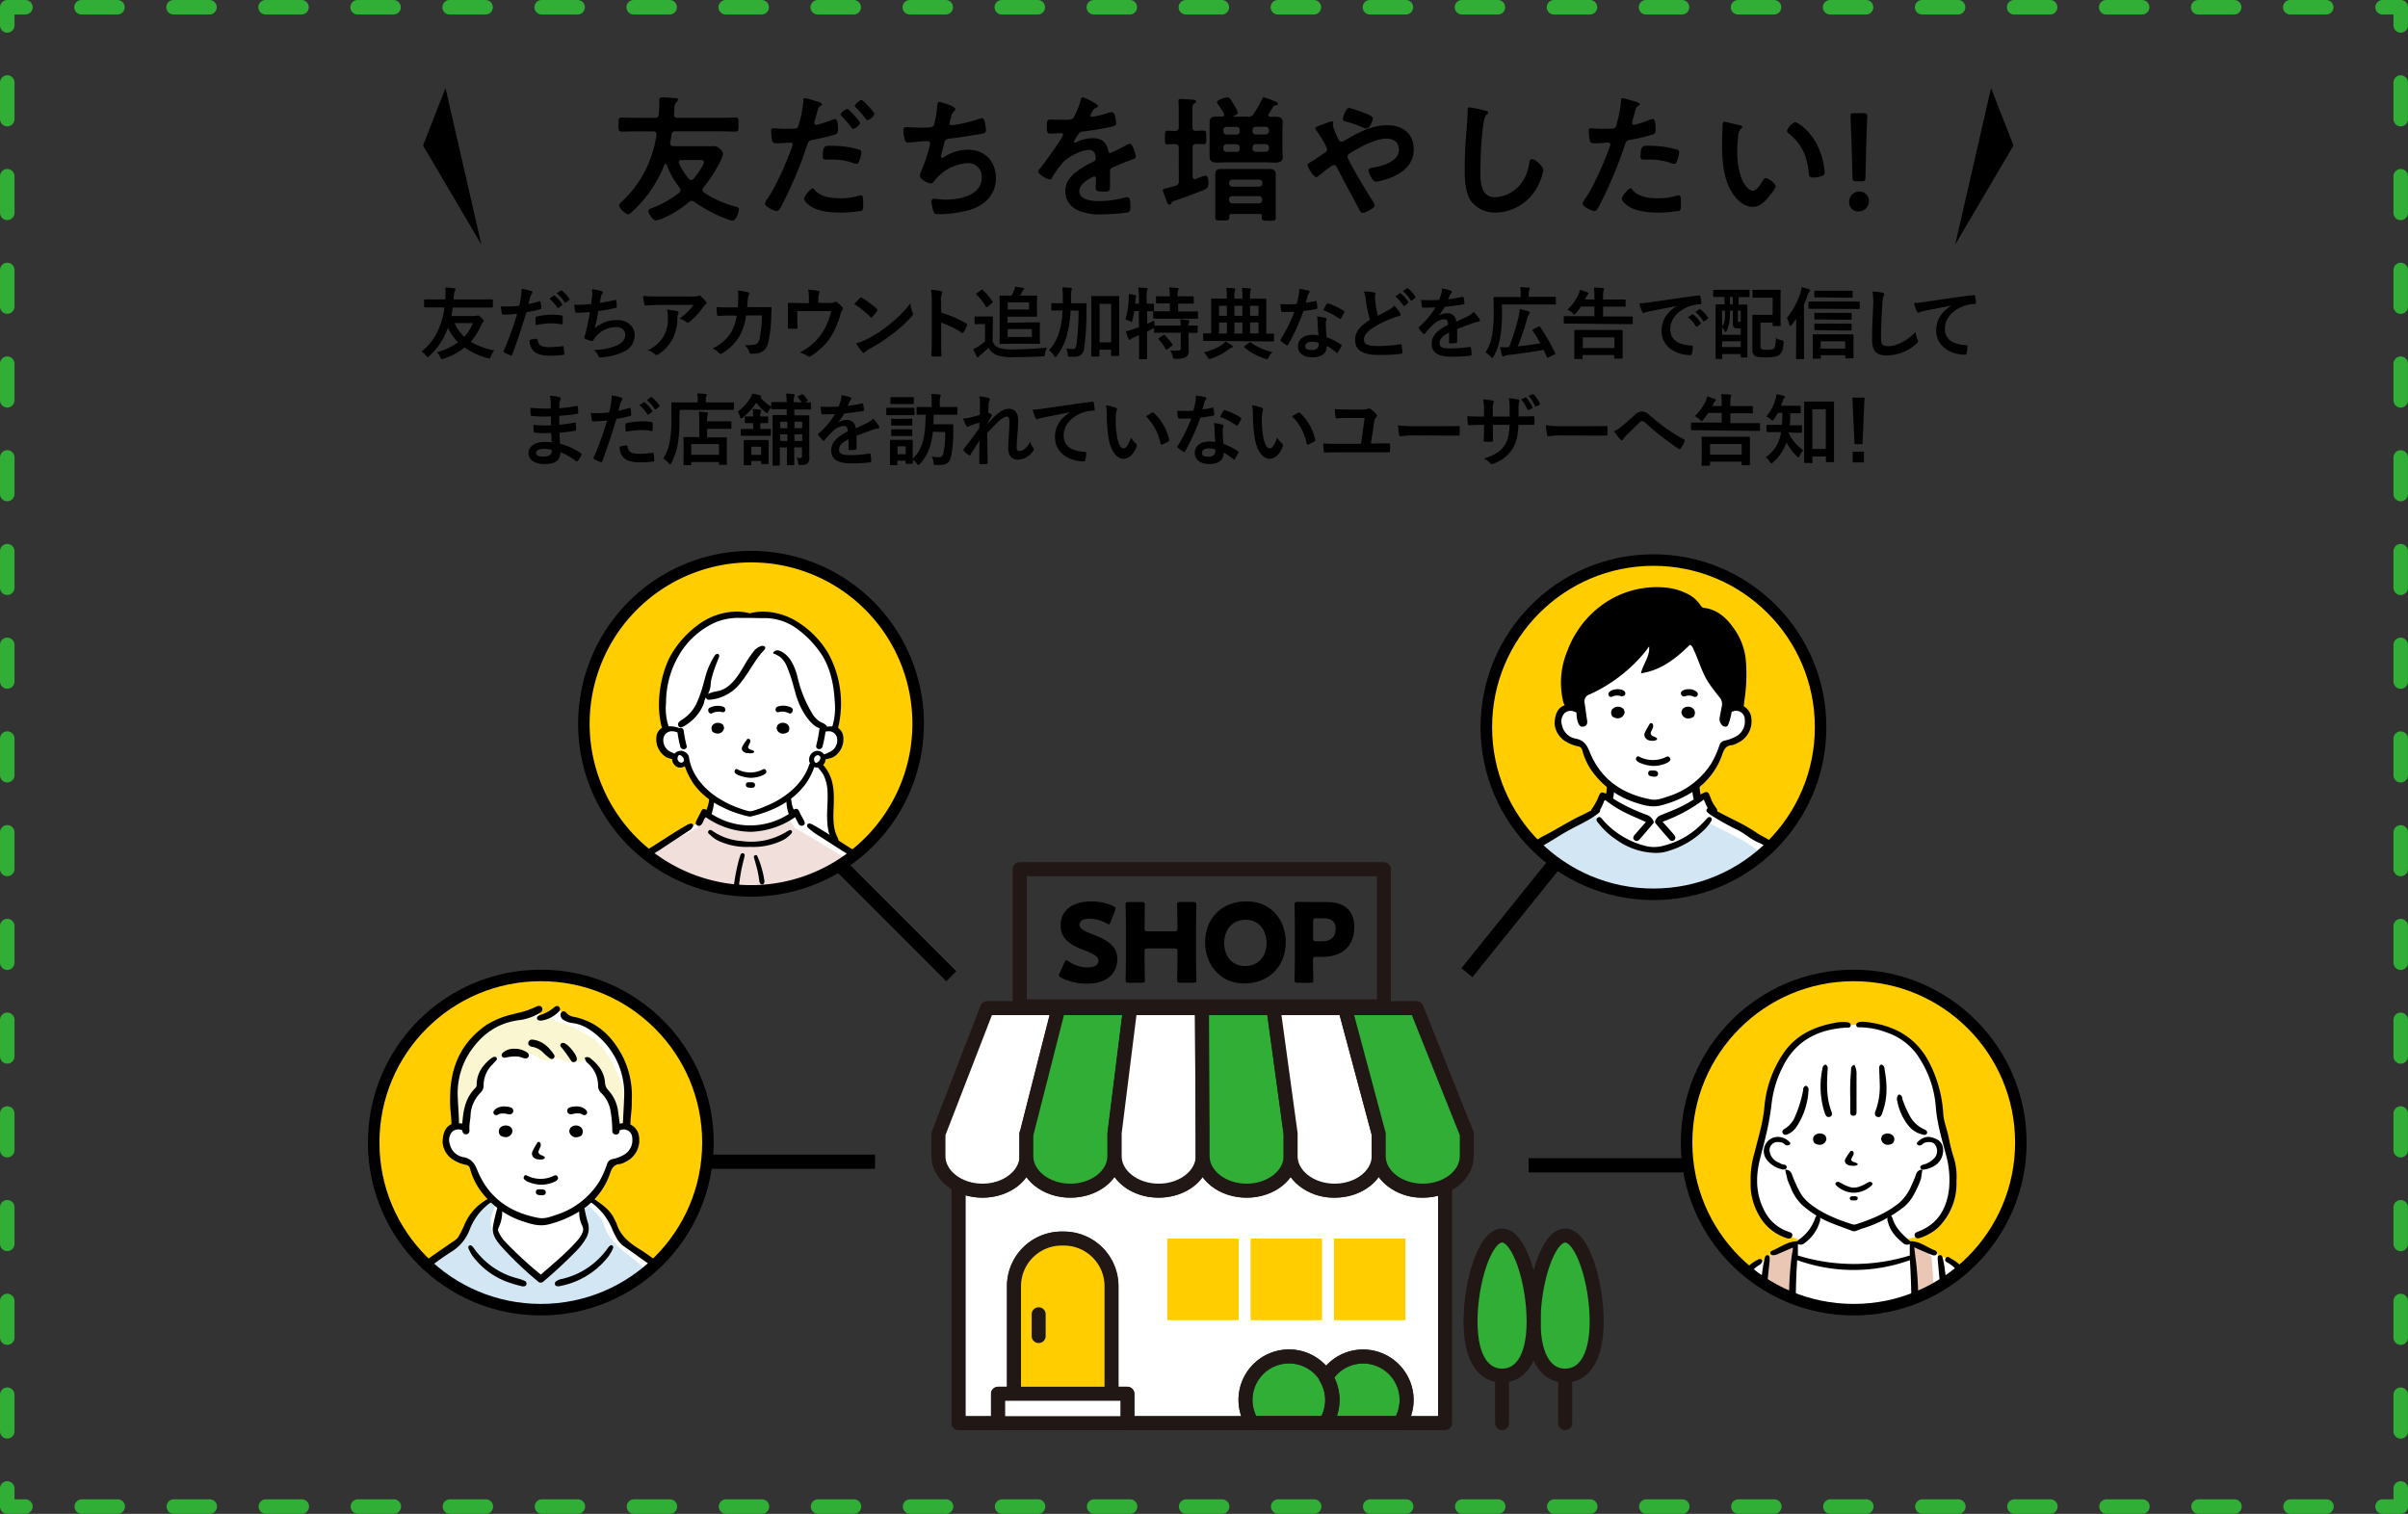 <svg xmlns="http://www.w3.org/2000/svg" xmlns:xlink="http://www.w3.org/1999/xlink" viewBox="0 0 677.15 425.75"><rect x="0" y="0" width="677.15" height="425.75" fill="#333333" stroke="none"/><defs><style>.cls-1,.cls-10,.cls-12,.cls-8{fill:#ffcd00;}.cls-1,.cls-12,.cls-15{stroke:#000;stroke-miterlimit:10;}.cls-1,.cls-15{stroke-width:3.24px;}.cls-2{fill:#77b5e2;}.cls-3{fill:#c2dbf1;}.cls-4{fill:#a6a6a6;}.cls-11,.cls-5{fill:#30ae35;}.cls-6,.cls-9{fill:#fff;}.cls-15,.cls-23,.cls-24,.cls-25,.cls-7{fill:none;}.cls-11,.cls-7,.cls-8,.cls-9{stroke:#211815;stroke-width:3.94px;}.cls-11,.cls-23,.cls-24,.cls-25,.cls-7,.cls-8,.cls-9{stroke-linecap:round;stroke-linejoin:round;}.cls-12{stroke-width:4px;}.cls-13{clip-path:url(#clip-path);}.cls-14{fill:#d3e6f4;}.cls-16{clip-path:url(#clip-path-2);}.cls-17{fill:#f1dfdb;}.cls-18{clip-path:url(#clip-path-3);}.cls-19{fill:#faf6d1;}.cls-20{clip-path:url(#clip-path-4);}.cls-21{fill:#eac7b4;}.cls-22{fill:#324a64;}.cls-23,.cls-24,.cls-25{stroke:#30ae35;stroke-width:4.08px;}.cls-24{stroke-dasharray:10.11 15.77;}.cls-25{stroke-dasharray:10.3 16.06;}</style><clipPath id="clip-path"><circle class="cls-1" cx="464.97" cy="204.51" r="47"/></clipPath><clipPath id="clip-path-2"><path class="cls-1" d="M258.19,203.55a47,47,0,1,1-47-47A46.94,46.94,0,0,1,258.19,203.55Z"/></clipPath><clipPath id="clip-path-3"><circle class="cls-1" cx="152.08" cy="321.33" r="47"/></clipPath><clipPath id="clip-path-4"><circle class="cls-1" cx="521.28" cy="321.33" r="47"/></clipPath></defs><g id="レイヤー_2" data-name="レイヤー 2"><g id="PC文字とイラスト"><path class="cls-2" d="M385.74,325.15c0,4.19-4.77,7.74-10.42,7.74s-10.41-3.55-10.41-7.74v-6.27a1.23,1.23,0,0,0,0-.27l-4.53-33.12h16.36l9,33.64Z"/><path class="cls-3" d="M356.38,285.49,361,319v6.14c0,4.19-4.76,7.74-10.41,7.74s-10.41-3.55-10.41-7.74v-6.29l-.2-33.37Z"/><path class="cls-2" d="M315.39,319l4.19-33.51H336l.2,33.4v6.26c0,4.19-4.77,7.74-10.41,7.74s-10.41-3.55-10.41-7.74Z"/><path class="cls-3" d="M315.45,286.73l-4,31.9a2,2,0,0,0,0,.25v6.27c0,4.19-4.77,7.74-10.41,7.74s-10.41-3.55-10.41-7.74v-6l8.61-33.63h16.37Z"/><path class="cls-2" d="M265.86,319.24l13.07-33.75h16.24l-8.42,32.9a2,2,0,0,0-.06.49v6.27c0,4.19-4.77,7.74-10.41,7.74s-10.42-3.55-10.42-7.74Z"/><polygon points="282.66 398.27 282.66 393.94 285.15 393.94 312.57 393.94 315.07 393.94 315.07 398.27 282.66 398.27"/><path class="cls-4" d="M310.61,390H287.12V361.72a11.45,11.45,0,0,1,11.43-11.43h.63a11.45,11.45,0,0,1,11.43,11.43Z"/><path class="cls-5" d="M352.22,393.73a10.26,10.26,0,0,1,18.72-5.82,2.2,2.2,0,0,0,.22.53,10,10,0,0,1,.38,9.83H353.28A10.19,10.19,0,0,1,352.22,393.73Z"/><path class="cls-5" d="M375.92,398.27a14.24,14.24,0,0,0,.78-4.54,14,14,0,0,0-1.49-6.28,10.16,10.16,0,0,1,8.11-4,10.25,10.25,0,0,1,9.2,14.81Z"/><path class="cls-6" d="M404.4,398.27h-7.66a13.94,13.94,0,0,0,.79-4.54,14.23,14.23,0,0,0-14.21-14.21,14,14,0,0,0-10.41,4.59,14.18,14.18,0,0,0-24.63,9.62,13.93,13.93,0,0,0,.78,4.54H319V392a2,2,0,0,0-2-2h-2.5V361.72a15.38,15.38,0,0,0-15.36-15.36h-.63a15.38,15.38,0,0,0-15.36,15.36V390h-2.5a2,2,0,0,0-2,2v6.29H271.5V336.15a17.25,17.25,0,0,0,4.78.68c5.28,0,9.89-2.34,12.38-5.81,2.49,3.47,7.1,5.81,12.38,5.81s9.89-2.34,12.38-5.81c2.49,3.47,7.1,5.81,12.38,5.81s9.89-2.34,12.38-5.81c2.49,3.47,7.1,5.81,12.38,5.81s9.89-2.34,12.38-5.81a15.21,15.21,0,0,0,12.38,5.81c5.28,0,9.89-2.34,12.38-5.81a15.21,15.21,0,0,0,12.39,5.81,17.31,17.31,0,0,0,4.31-.54Z"/><path class="cls-3" d="M410.5,325.15c0,4.19-4.77,7.74-10.41,7.74s-10.42-3.55-10.42-7.74v-6.27a2.1,2.1,0,0,0-.06-.51l-8.81-32.88H397l13.47,33.76Z"/><path class="cls-2" d="M422.39,384.91c-4.38,0-6.9-4.84-6.9-13.27,0-11.82,4.3-22.19,6.9-22.19s6.91,10.37,6.91,22.19C429.3,380.07,426.78,384.91,422.39,384.91Z"/><path class="cls-2" d="M440.14,384.91c-4.39,0-6.9-4.84-6.9-13.27,0-11.82,4.3-22.19,6.9-22.19s6.9,10.37,6.9,22.19C447,380.07,444.53,384.91,440.14,384.91Z"/><polyline class="cls-7" points="406.37 333.85 406.37 400.24 269.53 400.24 269.53 333.85"/><path class="cls-8" d="M298.55,348.33h.63a13.39,13.39,0,0,1,13.39,13.39V392a0,0,0,0,1,0,0H285.15a0,0,0,0,1,0,0V361.72a13.39,13.39,0,0,1,13.39-13.39Z"/><rect class="cls-9" x="280.69" y="391.98" width="36.35" height="8.27"/><line class="cls-7" x1="292.08" y1="369.62" x2="292.08" y2="375.75"/><rect class="cls-10" x="375.12" y="348.33" width="20.09" height="22.95"/><rect class="cls-10" x="351.68" y="348.33" width="20.09" height="22.95"/><rect class="cls-10" x="328.24" y="348.33" width="20.09" height="22.95"/><path class="cls-7" d="M372.84,400.24a12.24,12.24,0,1,0-20.71,0Z"/><path class="cls-7" d="M374.61,393.73a12.1,12.1,0,0,0-1.77-6.31,12.23,12.23,0,1,1,20.83,12.82H373a2.25,2.25,0,0,0-.12-.21A12.16,12.16,0,0,0,374.61,393.73Z"/><path class="cls-9" d="M288.66,318.88v6.27c0,5.34-5.57,9.71-12.38,9.71h0c-6.81,0-12.38-4.37-12.38-9.71v-6.27h0l13.69-35.36h20.13l-9,35.36Z"/><path class="cls-11" d="M288.66,318.88l9-35.36h20.13l-4.42,35.36h0v6.27c0,5.34-5.57,9.71-12.38,9.71h0c-6.81,0-12.38-4.37-12.38-9.71v-6.27Z"/><path class="cls-9" d="M313.42,318.88l4.42-35.36H338l.21,35.36h0v6.27c0,5.34-5.57,9.71-12.38,9.71h0c-6.81,0-12.38-4.37-12.38-9.71v-6.27Z"/><path class="cls-11" d="M338.18,318.88,338,283.52H358.1l4.84,35.36h0v6.27c0,5.34-5.57,9.71-12.38,9.71h0c-6.81,0-12.38-4.37-12.38-9.71v-6.27Z"/><path class="cls-9" d="M362.94,318.88l-4.84-35.36h20.13l9.47,35.36h0v6.27c0,5.34-5.58,9.71-12.39,9.71h0c-6.81,0-12.38-4.37-12.38-9.71v-6.27Z"/><path class="cls-11" d="M387.7,318.88l-9.47-35.36h20.13l14.11,35.36v6.27c0,5.34-5.57,9.71-12.38,9.71h0c-6.81,0-12.38-4.37-12.38-9.71v-6.27Z"/><path class="cls-11" d="M449,371.64c0,10.88-4,15.24-8.87,15.24s-8.87-4.36-8.87-15.24,4-24.16,8.87-24.16S449,360.76,449,371.64Z"/><line class="cls-7" x1="440.14" y1="400.24" x2="440.14" y2="386.88"/><path class="cls-11" d="M431.27,371.64c0,10.88-4,15.24-8.88,15.24s-8.87-4.36-8.87-15.24,4-24.16,8.87-24.16S431.27,360.76,431.27,371.64Z"/><line class="cls-7" x1="422.39" y1="400.24" x2="422.39" y2="386.88"/><rect class="cls-7" x="286.75" y="244.45" width="102.42" height="38.57"/><path d="M314.2,269.65c0,4.37-3.15,7-8.63,7a16.21,16.21,0,0,1-7.18-1.69c-.43-.25-.61-.41-.61-.68a1.66,1.66,0,0,1,.18-.62l1.39-3c.18-.4.31-.61.49-.61a1.45,1.45,0,0,1,.62.3,9.73,9.73,0,0,0,5.45,1.73c1.85,0,3-.71,3-1.88,0-1.35-1.88-2.16-4.41-3.11-2.89-1.11-6.25-2.8-6.25-6.78,0-4.34,3.42-6.81,8.69-6.81a15,15,0,0,1,6.13,1.33c.43.21.64.37.64.65a1.9,1.9,0,0,1-.15.58l-1.26,3.27c-.19.43-.31.64-.53.64a1.18,1.18,0,0,1-.58-.27,9.76,9.76,0,0,0-4.75-1.33c-2.12,0-2.89.8-2.89,1.73,0,1.14,1.63,1.88,3.54,2.61C310.38,264,314.2,265.58,314.2,269.65Z"/><path d="M321.86,270.23c0,1.64.09,5.18.09,5.39,0,.65-.18.77-.89.77h-3.63c-.71,0-.9-.12-.9-.77,0-.21.09-3.75.09-5.39V259.85c0-1.63-.09-5.17-.09-5.39,0-.65.19-.77.9-.77h3.63c.71,0,.89.12.89.77,0,.22-.09,3.76-.09,5.39V261c0,.77.16.93.93.93h7.39c.77,0,.93-.16.93-.93v-1.17c0-1.63-.1-5.17-.1-5.39,0-.65.19-.77.9-.77h3.63c.71,0,.9.12.9.77,0,.22-.1,3.76-.1,5.39v10.38c0,1.64.1,5.18.1,5.39,0,.65-.19.77-.9.77h-3.63c-.71,0-.9-.12-.9-.77,0-.21.1-3.75.1-5.39v-2.55c0-.77-.16-.93-.93-.93h-7.39c-.77,0-.93.16-.93.93Z"/><path d="M361.57,264.84c0,7.52-5.33,11.74-11.62,11.74-7.54,0-11.06-6.07-11.06-11.43,0-7.33,5.06-11.65,11.59-11.65C358.12,253.5,361.57,259.51,361.57,264.84Zm-17.32.34c0,3.14,1.67,6.5,5.92,6.5,3.42,0,6-2.46,6-6.5,0-3.05-1.7-6.5-5.92-6.5C346.69,258.68,344.25,261.3,344.25,265.18Z"/><path d="M364.92,276.39c-.71,0-.89-.12-.89-.77,0-.21.09-3.75.09-5.39V259.76c0-1.63-.09-5-.09-5.27,0-.65.21-.86.86-.86.21,0,2.93.06,4.34.06h4c4.71,0,7.61,2.34,7.61,7,0,5-2.93,8.41-9,8.41h-1.69c-.77,0-.93.16-.93.93,0,1.88.1,5.39.1,5.6,0,.65-.19.77-.9.77Zm4.34-12.6c0,.77.16.93.93.93h1.66c2.34,0,3.76-1.2,3.76-3.54,0-1.85-1-2.9-3.24-2.9h-2.18c-.77,0-.93.15-.93.92Z"/><line class="cls-12" x1="267.51" y1="274.55" x2="232.02" y2="239.06"/><line class="cls-12" x1="412.51" y1="273.55" x2="449.49" y2="227.6"/><circle class="cls-10" cx="464.97" cy="204.51" r="47"/><g class="cls-13"><g id="黒髪_セーター" data-name="黒髪×セーター"><path id="白" class="cls-6" d="M462.36,180c-2,5.1-14.38,13.36-18.39,15.54l.21,3.76c-4.9-3.31-8.59,4.87-4.32,8,2.34,1.42,5.16,1.37,6.15,4,1.42,4.49,4.27,7,7.05,10l-.83,2.93c-2.2-1.41-1.46.68-3.25,2.53-1.47,1.48-.85,1.54-2.53,2.32s-8.6,5.06-11.61,7-3.45,1.71-4.92,3.67c-5.11,7.74-4.4,24.14-7.75,32.42h85.38c0-5.39-3.57-21.88-6.08-29-1.64-4.71-.48-3.69-3.48-5.64s-9.5-5.67-12.09-7-3.72-1-4.27-2.56a45.76,45.76,0,0,0-2.05-4.44l-2.52,1.41-.42-3.87c7.11-4,5.45-10.13,8.81-12.13.69-.2,3.66-.54,4.68-2,1.88-1.92,2.19-5.92.34-7.51-.92-.68-5.56,0-5.56,0l.06-3.34s-4.57-6.7-5-7.62-3.55-8.4-3.55-8.4l-2.12.07c-1.34,2-9.57,7.52-11.47,7.75.4-.67,3.88-6.56,1.54-8Z"/><path id="セーター" class="cls-14" d="M500.47,251.77c-1.32-12.72-9.48-14.77-20.08-20.41-4.06,5.76-12.19,9.07-19,6.55-10.11-1.15-10.32-13-18.46-6.42-20.4,6.91-15.48,25.11-20.37,40.77h82S501.25,255,500.47,251.77Z"/><g id="アウトライン"><path d="M508.47,271a51,51,0,0,1-1.78-7.49c-1.07-5.27-1.29-10.69-2.71-15.88-1-3.57-2-7.15-4.7-10-1.56-1.61-3.63-2.26-5.37-3.46-3.47-2.39-7.34-4-11-6a1.38,1.38,0,0,0-.34-1,10,10,0,0,1-1.44-2.56c-.77-2-.77-2.39-2.93-1.15a22.78,22.78,0,0,1-.33-3.1,10.64,10.64,0,0,1-2,1.42,16.34,16.34,0,0,0,.41,3.05,33.76,33.76,0,0,1-5.74,3c-1.25.53-2.52,1-3.77,1.56-.85.37-1.64,1.64-1.27,2.09,1.32,1.6,2.68,3.17,4.06,4.72a.84.84,0,0,0,1.23.08.89.89,0,0,0,.15-1.23,7.49,7.49,0,0,0-.71-.89c-.84-1-1.7-1.92-2.71-3.05a44.48,44.48,0,0,0,11.61-6.24c.31.73.54,1.33.83,1.89l.28.5a.78.78,0,0,0-.32.39.67.67,0,0,0,.19.77,5.67,5.67,0,0,0,.84.7,69,69,0,0,0,7.84,4.37c2,1.07,3.7,2.64,5.81,3.51a9.85,9.85,0,0,1,5.32,5.4,35,35,0,0,1,2.74,9.4c.68,5.58,1.68,11.1,2.65,16.63a15.57,15.57,0,0,0,1.24,3.63,1.08,1.08,0,0,0,1.3.65,1.15,1.15,0,0,0,.83-1.26C508.58,271.34,508.54,271.14,508.47,271Z"/><path d="M449.94,227.77a14.16,14.16,0,0,0,.93-1.87c.13-.3.13-.67.55-.89a33.18,33.18,0,0,0,5.42,3.45c1.92.95,3.91,1.78,6,2.73-1.06,1.2-2,2.29-3,3.4-.43.5-.86,1.11-.22,1.68s1.19.1,1.63-.41c1.18-1.37,2.35-2.76,3.53-4.14a.73.73,0,0,0,.1-1,3.34,3.34,0,0,0-1.93-1.6,51.28,51.28,0,0,1-8.5-4,7.73,7.73,0,0,1-.83-.58,16.29,16.29,0,0,0,.32-2.76,9,9,0,0,1-1.95-1.54c-.07,1-.17,2-.32,2.95l-.11,0c-1.2-.54-1.44-.48-2,.76a15.72,15.72,0,0,1-1.81,3.38,1.75,1.75,0,0,0-.29.58c-.88.46-1.75.94-2.65,1.36-3.63,1.7-7,3.92-10.54,5.73a13.42,13.42,0,0,0-6.51,6.74,34.75,34.75,0,0,0-2.74,9.15c-.74,5.57-1.69,11.1-2.69,16.62-.22,1.23-.72,2.81-1.05,4a1.11,1.11,0,0,0,.75,1.11c.53.19,1.08-.41,1.35-.86a3.68,3.68,0,0,0,.52-1.05c1.16-3.88,1.64-8.31,2.3-12.29.85-5.1,1.32-10.25,3.31-15.11a10.18,10.18,0,0,1,4.26-5.42c2.39-1.3,4.62-2.83,7-4.16,2.81-1.58,5.83-2.83,8.43-4.79C449.61,228.61,450.12,228.3,449.94,227.77Z"/><path d="M497,251.06c0-1.29,0-2.59-.07-3.88,0-.4-.15-.83-.68-.84s-.64.33-.72.7a12.13,12.13,0,0,0-.28,1.67c-.6,7.45-.75,14.92-1.19,22.37-.06.85,0,1.75,1.13,1.79s1.23-.86,1.26-1.72q.31-8.72.62-17.42H497C497,252.83,497.05,252,497,251.06Z"/><path d="M435,257.45a90.51,90.51,0,0,0-.72-10c-.08-.53-.18-1.15-.88-1.08s-.61.67-.61,1.15c0,2.18,0,4.36,0,6.54h-.1q.32,8.54.61,17.07c0,.91.17,1.84,1.33,1.74s1.1-1,1.06-1.86C435.48,266.48,435.3,262,435,257.45Z"/><path d="M481.11,229.9a.76.76,0,0,0-1,.2c-.39.37-.73.77-1.1,1.15A22.91,22.91,0,0,1,467.13,238a9.52,9.52,0,0,1-4.5-.12,23.58,23.58,0,0,1-11.69-7.05c-.45-.49-.95-1.48-1.69-.84s.11,1.31.51,1.85a21.2,21.2,0,0,0,4.87,4.39,19.45,19.45,0,0,0,10.55,3.63,10.92,10.92,0,0,0,3.18-.31,24.07,24.07,0,0,0,10.59-5.9,12.29,12.29,0,0,0,2.24-2.69A.76.76,0,0,0,481.11,229.9Z"/><path d="M492.51,202.1a4.37,4.37,0,0,0-2.14-3.48l0-.2c.12-.92.21-1.84.35-2.75a47,47,0,0,0,.24-9.77,18.15,18.15,0,0,0-3.72-9.62c-2-2.76-4.52-4.9-8.1-5.33-.49-.06-.69-.39-.93-.71a9.57,9.57,0,0,0-2.94-2.83,17.17,17.17,0,0,0-6.91-2.17,26.18,26.18,0,0,0-17.72,4.8,28,28,0,0,0-9.91,13.08,23,23,0,0,0-1.19,14,3.12,3.12,0,0,0,.5,1.23c-1.8.55-2.82,2.26-2.87,5.24a6.43,6.43,0,0,0,3.05,4.9,10.67,10.67,0,0,0,3.55,1.4,1.41,1.41,0,0,1,1.18,1.13,18.87,18.87,0,0,0,2.24,5.13,23.83,23.83,0,0,0,12.56,9.51c2.36.79,4.72,1.53,7.36.84a30.83,30.83,0,0,0,8.06-3.31,20.11,20.11,0,0,0,9.09-10.87c.5-1.45,1-2.61,2.74-2.75a4.73,4.73,0,0,0,1.56-.59A6.7,6.7,0,0,0,492.51,202.1Zm-4.32,5a11.14,11.14,0,0,1-3.25,1.19,1.91,1.91,0,0,0-1.41,1.3,27.65,27.65,0,0,1-2.3,5.12,22.33,22.33,0,0,1-12,9.23c-1.62.54-3.28,1.2-5,.88-8-1.5-14.05-5.6-17.17-13.29-.8-2-1.67-3.4-4-3.81a4.72,4.72,0,0,1-3.77-3.63,3.48,3.48,0,0,1,.56-3.4,2.49,2.49,0,0,1,2.88-.53c.18.06.37.15.55.2a2.92,2.92,0,0,1,.06.44,7.65,7.65,0,0,0,.34,2.19c.24.71.6,1.54,1.61,1.36s1.17-1,1-1.88c-.25-1.61-.45-3.23-.69-4.84A2,2,0,0,1,447,195.3a43.3,43.3,0,0,0,15.22-11.5c.54-.62,1-1.3,1.52-2,.28,2.83-1.7,4.9-2.29,7.56,5.7-.85,9.87-4.21,13.74-8,.83.34.94,1.06,1.21,1.64,1.4,3,2.24,6.22,4.07,9,.94,1.41,2,2.75,3.06,4.09a2.82,2.82,0,0,1,.67,2.47c-.21,1-.36,2-.59,3.05a2.54,2.54,0,0,0,.44,2.1,1.4,1.4,0,0,0,1.22.65c.55,0,.67-.45.85-.88a16.84,16.84,0,0,0,.76-2.89,3.44,3.44,0,0,1,.11-.41,3.43,3.43,0,0,1,.38-.13,2.42,2.42,0,0,1,3.27,2.29A4.75,4.75,0,0,1,488.19,207.11Z"/><path d="M468.17,213.05a8.44,8.44,0,0,1-6.72,0c-.44-.16-.95-.68-1.3,0s.22,1.05.73,1.36a10.43,10.43,0,0,0,4.1,1,9,9,0,0,0,3.9-.91c.51-.31,1.1-.66.71-1.35S468.66,212.82,468.17,213.05Z"/><path d="M464.93,216.69c-.59,0-1.43-.15-1.45.73s.78.91,1.46,1,1.29-.06,1.33-.79S465.6,216.66,464.93,216.69Z"/><path d="M463.92,208.27a5.36,5.36,0,0,0,.69.06h.25a2,2,0,0,0,.69-.11c.33-.13.49-.31.44-.5a.66.66,0,0,0-.29-.28l0,0a2.72,2.72,0,0,0-.37-.2l-.26-.1a1.34,1.34,0,0,1-.32-.14,1,1,0,0,1-.43-.4.64.64,0,0,1-.13-.37,1.31,1.31,0,0,1,.18-.6,5,5,0,0,0,.27-.62,1.62,1.62,0,0,0,.19-1.27.62.62,0,0,0-.55-.38c-.25,0-.35.18-.44.33l-.37.62c-.11.17-.21.34-.31.52s-.15.29-.22.44-.13.25-.19.37l0,0a2.62,2.62,0,0,0-.32.79,1.45,1.45,0,0,0,.37,1.21A2,2,0,0,0,463.92,208.27Z"/><path d="M456.67,199.52a2.19,2.19,0,0,0-3.41.09,1.8,1.8,0,0,0,.17,1.91l0,0,0,0a2.68,2.68,0,0,0,1.52.5h0a1.92,1.92,0,0,0,1.91-1.79v-.06l-.25-.7Z"/><path d="M474.74,198.75a2,2,0,0,0-1.67.77l0,0-.24.7v.06a1.91,1.91,0,0,0,1.91,1.79h0a2.73,2.73,0,0,0,1.52-.5l0,0,0,0a1.81,1.81,0,0,0,.18-1.91A2,2,0,0,0,474.74,198.75Z"/><path d="M452.49,194.72a.78.78,0,0,0-.07.94.7.7,0,0,0,.83.3,3.44,3.44,0,0,1,2.68-.13c.58,0,.93-.18,1.07-.52a.79.79,0,0,0-.22-.92C455.9,193.51,453.21,193.71,452.49,194.72Z"/><path d="M477.06,194.53a3,3,0,0,0-2.09-.69,3.17,3.17,0,0,0-1.62.3c-.49.23-.82.58-.62,1.12a.91.91,0,0,0,1.22.53,3.15,3.15,0,0,1,2.28.1.8.8,0,0,0,1.11-.28A.8.8,0,0,0,477.06,194.53Z"/></g></g></g><circle class="cls-15" cx="464.97" cy="204.51" r="47"/><path class="cls-10" d="M258.19,203.55a47,47,0,1,1-47-47A46.94,46.94,0,0,1,258.19,203.55Z"/><g class="cls-16"><g id="ポニーテール_ブラウス" data-name="ポニーテール×ブラウス"><path id="白-2" data-name="白" class="cls-6" d="M210,173c-9.95-2.87-24.09,11.9-23.63,21.91.25,4.24-.71,6.71,0,8.39s1.14,1.6.42,2.2c-1.59,1.38-1.7,2.62-.81,4.82s3.9,2.06,3.88,2.91c-.14.38-.61.63.32,1.37.9,1,2.31.31,2.86.17.54,1.33,3.69,7.3,5.6,8.24a5.09,5.09,0,0,1,1.59,1.44s-.88,4.54-.86,4.46a3.82,3.82,0,0,0-1.29-.19c-.17.05-1.9,2.88-1.9,2.88-2.33.79-12,7-14.27,8.41a7,7,0,0,0-2.41,2.29c-3.14,6.59-5,24.24-5,29.81h73.17c-1.2-5.23-2.11-29.37-7.08-31.77-2.07-1.09-5.12-1.94-6-4.27-2.54-6.53,1.22-15.27-3.83-20.95.16,0,1.2-1.91.92-2.1,1-.52,4.17-1.57,4.5-3.32.07-1-.05-3.46-.74-4.19s-.65,0-.34-1.78c1.08-5.58-.07-16.86-4.34-21.45-.64-.95-3.15-5.08-6.24-6.64a30.35,30.35,0,0,0-8-2.75C214.13,172.5,211.38,173.34,210,173Z"/><path id="塗り" class="cls-17" d="M242.19,250.69c-.71-5.38-1.56-7.49-5.26-9.73-1.46-1.09-13.46-8.19-13.46-8.19l-1.5-2.46-.05.05a.63.63,0,0,0-1.08.24c-17,7.71-22.82-5.29-23.59.05l-1.31,2.29c-3.2,1.8-10.26,4.82-14,7-7.18,2.82-6.84,27-7.65,32.1H245S242.77,254.28,242.19,250.69Z"/><g id="アウトライン-2" data-name="アウトライン"><path d="M224.94,228.61c-.35-.82-.69-1.52-1.71-.92-.62-1.05-.57-2.22-.88-3.41-.41.23-.8.48-1.19.74a10.29,10.29,0,0,0,.66,3.9,19.94,19.94,0,0,1-21.72,0,13.86,13.86,0,0,0,.71-3.6,9.29,9.29,0,0,1-1.31-.95,12.85,12.85,0,0,1-.83,3.41c-.55-.3-1.09-.42-1.43.27-.45.9-.92,1.78-1.37,2.69-.23.49-.4,1.05.19,1.38s1.06,0,1.42-.53.43-1.28,1-1.76a22.6,22.6,0,0,0,12.62,4.11,23.08,23.08,0,0,0,12.51-4.14c.34.7.59,1.29.91,1.84a1,1,0,0,0,1.33.51c.62-.31.5-.86.25-1.36C225.7,230,225.26,229.34,224.94,228.61Z"/><path d="M247,257.73c-.72-4.85-1.34-9.73-3-14.38a6.27,6.27,0,0,0-.91-1.83c-.34-.4-.77-.68-1.26-.33s-.31.78-.07,1.18a8.61,8.61,0,0,1,.91,2.36,121.63,121.63,0,0,1,3,18.07c.29,2.88.63,5.76.95,8.63.08.67.35,1.22,1.13,1.12s.85-.65.83-1.27C248,266.76,247.66,262.22,247,257.73Z"/><path d="M180.13,241.19c-.69-.43-1.13.11-1.47.64a10.36,10.36,0,0,0-1.11,2.79c-2.53,8.67-3.13,17.64-4.14,26.66,0,.72.25,1.23.83,1.27.78.06,1-.46,1.14-1.12.06-.44.16-.87.2-1.31.55-6.09,1.15-12.18,2.21-18.21a39.56,39.56,0,0,1,2.32-9.34C180.32,242.1,180.74,241.57,180.13,241.19Z"/><path d="M221.85,233.56a6.48,6.48,0,0,0-.64.34,19,19,0,0,1-12.64,2.63,16.34,16.34,0,0,1-7.95-2.66c-.39-.27-.94-.77-1.37-.19s.21.86.54,1.19a8.28,8.28,0,0,0,3,1.92,18.42,18.42,0,0,0,8.09,1.38,19,19,0,0,0,8.89-1.7,7.86,7.86,0,0,0,2.7-2c.21-.24.42-.54.12-.86S222.12,233.43,221.85,233.56Z"/><path d="M240.56,239.38c-4-2.41-7.81-5.1-11.88-7.38-.31-.18-.65-.3-.92-.43-.37.06-.66.11-.76.42a.81.81,0,0,0,.3.86,20,20,0,0,0,3.41,2.47c2.9,1.9,5.82,3.74,8.75,5.59.53.33,1.16.54,1.6-.13S241.09,239.7,240.56,239.38Z"/><path d="M194.24,231.62a3,3,0,0,0-1,.37c-4.08,2.29-7.9,5-11.89,7.38-.54.32-.87.8-.51,1.41s1,.49,1.48.19c1.11-.65,2.21-1.32,3.29-2q4-2.64,8.06-5.31a2.73,2.73,0,0,0,1.27-1.37C194.93,231.79,194.65,231.56,194.24,231.62Z"/><path d="M185.57,254.17c0-2.18.19-4.77,0-7.36,0-.51-.1-1.13-.78-1.12s-.61.61-.65,1.07c-.11,1.41-.21,2.82-.32,4.23a84,84,0,0,0,0,16.09c.17,1.56.54,3.09.83,4.63.12.61.46,1.05,1.12,1s.87-.61.84-1.22a5.43,5.43,0,0,0-.08-.82A61.2,61.2,0,0,1,185.57,254.17Z"/><path d="M236.94,245.7c-.74,0-.73.69-.8,1.23,0,.2,0,.39,0,.59,0,2.83,0,5.65.16,8.47a53.77,53.77,0,0,1-.07,7.29c-.24,2.66-.57,5.3-1,7.93-.12.65,0,1.34.81,1.45s1-.52,1.18-1.18a64.6,64.6,0,0,0,1.2-12.76c-.24-3.63-.5-7.74-.78-11.85C237.56,246.39,237.65,245.7,236.94,245.7Z"/><path d="M208.25,240.39a21.28,21.28,0,0,0-.75,2.59c-.22.87-.41,1.75-.58,2.64s-.31,1.72-.43,2.58a15.54,15.54,0,0,0-.28,2.8c0,.75,1.19,1,1.37.18s.19-1.77.29-2.64.23-1.76.38-2.64.32-1.72.51-2.57.46-1.74.63-2.63A.59.59,0,0,0,208.25,240.39Z"/><path d="M214.72,246.32c-.13-.62-.28-1.25-.45-1.87a26,26,0,0,0-1.32-3.71c-.25-.53-1.1-.15-.94.4.35,1.21.69,2.43,1,3.67q.2.9.36,1.83c0,.3.1.61.14.92a1.5,1.5,0,0,0,.34,1,.67.67,0,0,0,1-.13,1.63,1.63,0,0,0,0-1.19C214.84,246.93,214.78,246.63,214.72,246.32Z"/><path d="M214.09,216.6a7.82,7.82,0,0,1-6.22,0c-.41-.15-.89-.62-1.21,0s.2,1,.68,1.26a9.78,9.78,0,0,0,3.79.89,8.29,8.29,0,0,0,3.62-.84c.47-.29,1-.61.65-1.26S214.55,216.39,214.09,216.6Z"/><path d="M211.09,220c-.55,0-1.33-.14-1.35.68s.73.84,1.36.88,1.19-.06,1.23-.74S211.71,219.94,211.09,220Z"/><path d="M210.76,209.15a1.18,1.18,0,0,0,.18-1.06.59.59,0,0,0-.52-.31.49.49,0,0,0-.43.27l-.36.5-.29.42-.21.36-.2.32a2,2,0,0,0-.31.66,1.08,1.08,0,0,0,.36,1,2.16,2.16,0,0,0,1.12.5c.22,0,.44,0,.66.05H211a2.06,2.06,0,0,0,.66-.09c.33-.1.48-.26.43-.43a.55.55,0,0,0-.28-.23l0,0a2.84,2.84,0,0,0-.36-.17l-.25-.08a1.33,1.33,0,0,1-.3-.11,1.11,1.11,0,0,1-.41-.32.48.48,0,0,1-.12-.29,1,1,0,0,1,.17-.47A4.66,4.66,0,0,0,210.76,209.15Z"/><path d="M220.17,203.27a1.91,1.91,0,0,0-1.56.71l0,0-.23.65v.06a1.78,1.78,0,0,0,1.78,1.65h0a2.49,2.49,0,0,0,1.41-.46l.05,0,0,0a1.62,1.62,0,0,0,.16-1.76A1.87,1.87,0,0,0,220.17,203.27Z"/><path d="M203.46,204a1.91,1.91,0,0,0-1.56-.71,1.87,1.87,0,0,0-1.63.8,1.62,1.62,0,0,0,.16,1.76l0,0,0,0a2.54,2.54,0,0,0,1.41.46h0a1.77,1.77,0,0,0,1.78-1.65v-.06l-.23-.65Z"/><path d="M203.27,198.71a5.84,5.84,0,0,0-.81-.17,5.11,5.11,0,0,0-2.9.5.81.81,0,0,0-.38.91.89.89,0,0,0,.67.73.59.59,0,0,0,.36-.07,4,4,0,0,1,2.29-.44,5.32,5.32,0,0,1,.67.14l.09,0a.57.57,0,0,0,.43-.12.74.74,0,0,0,.3-.52A1,1,0,0,0,203.27,198.71Z"/><path d="M222.52,199a5.11,5.11,0,0,0-2.9-.5,5.39,5.39,0,0,0-.8.16,1,1,0,0,0-.73,1,.74.74,0,0,0,.3.52.67.67,0,0,0,.43.12l.09,0a4.21,4.21,0,0,1,.67-.14,3.87,3.87,0,0,1,2.29.44.68.68,0,0,0,.36.07.89.89,0,0,0,.67-.73A.79.79,0,0,0,222.52,199Z"/><path d="M208.19,192.13a41.38,41.38,0,0,0,2.9-4.16c.73-1.13,1.47-2.3,2.3-3.39a21,21,0,0,1,1.46-1.73.88.88,0,0,0,.35-.73.52.52,0,0,0-.33-.39,1.16,1.16,0,0,0-.47-.09,1.2,1.2,0,0,0-.2,0,4.38,4.38,0,0,0-2.37,1.69,31,31,0,0,0-2.58,3.9c-.62,1.05-1.26,2.12-2,3.12-1.61,2.21-3.27,3.5-5.08,3.93l-.75.17a10.42,10.42,0,0,0-1.64.43,5.79,5.79,0,0,0-.68.29,7,7,0,0,0,.77-3c.05-.41.09-.76.15-1a34.33,34.33,0,0,1,1.68-5.11c.14-.38.29-.75.43-1.13a.87.87,0,0,0,0-.87.54.54,0,0,0-.42-.17.79.79,0,0,0-.3.08,1.46,1.46,0,0,0-.5.52,21.29,21.29,0,0,0-2.66,6.24c-.12.42-.24.83-.35,1.25a36.78,36.78,0,0,1-1.74,5.19,11.06,11.06,0,0,1-4.22,5.15l-.15.09a2.88,2.88,0,0,0-.89.7,1,1,0,0,0,0,1.25.75.75,0,0,0,.54.17,1.9,1.9,0,0,0,.87-.28,12.82,12.82,0,0,0,4-3.5,12.34,12.34,0,0,0,1.39-2.34,4.85,4.85,0,0,0,.32-1,4.17,4.17,0,0,1,.47-1.28,1,1,0,0,0,.31.51.94.94,0,0,0,.62.15h.2A12.2,12.2,0,0,0,208.19,192.13Z"/><path d="M234.43,226.86c.12-3.2.16-6.48-1.35-9.4a11.82,11.82,0,0,0-1.47-2.19,1.15,1.15,0,0,1-.14-.17,2.2,2.2,0,0,0,.47-.64,1.85,1.85,0,0,0,.17-.61,1.42,1.42,0,0,0,0-.29,15.25,15.25,0,0,0,2.09-.56,5.87,5.87,0,0,0,2.82-6.45,3.38,3.38,0,0,0-1.35-1.83,29.22,29.22,0,0,0-2.95-21.31,26.21,26.21,0,0,0-7.67-8A18.84,18.84,0,0,0,214.68,172a15.25,15.25,0,0,0-3.81.49,15,15,0,0,0-3.82-.5,18.68,18.68,0,0,0-11,3.93,27.55,27.55,0,0,0-7.76,9c-2.95,6-3.8,14-2.14,19.78a3.28,3.28,0,0,0-1.45,1.89,5.87,5.87,0,0,0,2.82,6.45,11.52,11.52,0,0,0,1.48.43,2.52,2.52,0,0,0,1.67,2.32,2.24,2.24,0,0,0,1.91-.32v0c.11.33.23.66.36,1a19.38,19.38,0,0,0,.85,1.86c.32.59.67,1.17,1,1.73a17.55,17.55,0,0,0,1.23,1.61,18.08,18.08,0,0,0,1.42,1.48,18.84,18.84,0,0,0,1.6,1.36c.57.44,1.17.85,1.78,1.24s1.29.76,2,1.1,1.41.69,2.13,1,1.54.6,2.32.86,1.64.51,2.48.73a4.56,4.56,0,0,1,.53.13,2.7,2.7,0,0,0,.57.08,1.92,1.92,0,0,0,.67-.11l.71-.19,1.25-.35c.8-.24,1.6-.51,2.38-.81s1.48-.59,2.2-.93,1.37-.68,2-1.06,1.25-.76,1.85-1.19a20.9,20.9,0,0,0,1.67-1.31,18.27,18.27,0,0,0,1.48-1.44,17.3,17.3,0,0,0,2.42-3.25,17.15,17.15,0,0,0,.93-1.81c.21-.48.4-1,.57-1.45l.07,0h0a2.84,2.84,0,0,0,.94.09h0l.3.36A10.79,10.79,0,0,1,231.6,218a11.2,11.2,0,0,1,1.08,4.21c.23,3.13-.29,6.25,0,9.37a11.79,11.79,0,0,0,1.43,5.1.89.89,0,0,0,1.54-.9C234.14,233,234.32,229.91,234.43,226.86Zm-42.86-12.35a1.23,1.23,0,0,1-.61-2.16C191.71,212.17,193.25,214.1,191.57,214.51Zm35.93.7a14.34,14.34,0,0,1-.84,2,15.37,15.37,0,0,1-1.13,1.86,18.16,18.16,0,0,1-1.41,1.74,19.15,19.15,0,0,1-1.65,1.6,23.53,23.53,0,0,1-1.87,1.46c-.67.47-1.36.91-2.07,1.31s-1.48.79-2.25,1.13-1.58.67-2.39,1c-.53.18-1,.34-1.58.53-.3.11-.59.18-.88.26a2.37,2.37,0,0,1-1.18-.06c-.68-.17-1.36-.39-2-.61s-1.61-.59-2.4-.93-1.53-.7-2.26-1.11-1.42-.82-2.1-1.27-1.29-.93-1.9-1.44a20.81,20.81,0,0,1-1.68-1.58,18.09,18.09,0,0,1-1.44-1.71,17,17,0,0,1-1.18-1.85,14.2,14.2,0,0,1-.88-1.95,13.38,13.38,0,0,1-.57-2.06l-.06-.33v0h0a.2.2,0,0,0,0-.07,2,2,0,0,0-.17-.61,2.32,2.32,0,0,0-.85-.95h0a1.91,1.91,0,0,0-.32-.17,3.74,3.74,0,0,0-.67-.25,3.45,3.45,0,0,0-.94.09h0a2,2,0,0,0-.34.12l-.18.08a1.74,1.74,0,0,0-.38.27,1.88,1.88,0,0,0-.25.24,3.49,3.49,0,0,1-.73-.35,3.62,3.62,0,0,1-2.37-4.06,2.38,2.38,0,0,1,1.09-1.55,1,1,0,0,0,.29-.14,2.51,2.51,0,0,1,1-.2,4.23,4.23,0,0,1,1.56.34,31.17,31.17,0,0,0,.79,4c.29,1.11,2.07.87,1.78-.25a32.67,32.67,0,0,1-.83-4.28.88.88,0,0,0-1.28-.66l-.15-.11a8,8,0,0,0-2.42-.43l-.4,0a16,16,0,0,1-.71-6.64,26.25,26.25,0,0,1,3.65-13.38,22.56,22.56,0,0,1,10.21-9.2,17,17,0,0,1,7.16-1.26c.86,0,1.73,0,2.57,0s1.72.05,2.58.05h.84c.34,0,.67,0,1,0a15.38,15.38,0,0,1,8.92,3.08,28,28,0,0,1,6.7,7c2.27,3.43,3.54,7.93,3.8,13.39a17.36,17.36,0,0,1-.68,7,4.41,4.41,0,0,0-.52,0,6.28,6.28,0,0,0-.94.08c-.13-.39-.74-.78-.88-.87a3.62,3.62,0,0,0-.49-.24,6.13,6.13,0,0,1-2.87-2.71,34.24,34.24,0,0,1-4.09-10.21c-1-3.91-2.69-6.36-4.91-7.28a1.88,1.88,0,0,0-.78-.18l-.33.06a1.52,1.52,0,0,0-.49.25l0,0c-.12.09-.31.22-.3.38v.05a.24.24,0,0,0,.05.21l0,0,.07,0a4.06,4.06,0,0,1,1.25.58,5.76,5.76,0,0,1,.81.55,7.24,7.24,0,0,1,1.74,2.7,40.39,40.39,0,0,1,1.79,5.38c.15.55.31,1.11.47,1.66a21.8,21.8,0,0,0,2.82,6.43c1.1,1.57,2.42,3.17,4,3.66a.14.14,0,0,0,0,.07,38.59,38.59,0,0,1-.9,4.75c-.31,1.24,1.48,1.48,1.78.25a38.09,38.09,0,0,0,.81-4.1,3.33,3.33,0,0,1,.86-.11,2.34,2.34,0,0,1,2.39,1.89,3.62,3.62,0,0,1-2.37,4.06,4.56,4.56,0,0,1-1.31.53,2.29,2.29,0,0,0-2.5-.89,2.51,2.51,0,0,0-1.62,2.9,2,2,0,0,0,.21.56C227.63,214.8,227.57,215,227.5,215.21Zm1.85-.68a1.23,1.23,0,0,1,.62-2.16C231.65,212.78,230.1,214.7,229.35,214.53Z"/></g></g></g><path class="cls-15" d="M258.19,203.55a47,47,0,1,1-47-47A46.94,46.94,0,0,1,258.19,203.55Z"/><line class="cls-12" x1="189.49" y1="326.72" x2="246.07" y2="326.72"/><line class="cls-12" x1="429.86" y1="327.72" x2="477.49" y2="327.72"/><circle class="cls-10" cx="152.08" cy="321.33" r="47"/><g class="cls-18"><g id="短髪_パーカー" data-name="短髪×パーカー"><path id="白-3" data-name="白" class="cls-6" d="M186.24,357.46c-2.81-3.06-10.43-7.21-12.13-9.9-1.86-4-3.71-8-8.23-10.66a30.61,30.61,0,0,0,3.94-5.4c1.06-2.23,2-4.2,3.1-4.6s4.12-2.07,4.12-2.07,2-2.48,1.89-3.69a5.87,5.87,0,0,0-1.53-3.83,1.14,1.14,0,0,1-.77-.49,3.28,3.28,0,0,1-.18-2.1c.45-5.25.13-10.77-1.88-15.7a20.31,20.31,0,0,0-1.8-3.5,19.78,19.78,0,0,0-2.67-3c-.47-.48-.93-1-1.41-1.45a11.67,11.67,0,0,0-1.58-1.22,16,16,0,0,0-3-1.93h-.08a11.25,11.25,0,0,0-2.77-1.33,2,2,0,0,1-1,.44,2.3,2.3,0,0,1-1.45-.42,2.88,2.88,0,0,1-1.09-2.14,1.84,1.84,0,0,0-.94-.22l-.47.22a17.7,17.7,0,0,1-3.16,1.67c-.62.17-1.39.19-1.45-.62,0-.35.37-1.31,0-1.53a.47.47,0,0,1-.11-.13,20.22,20.22,0,0,0-4.89,1.71l-.05,0c-.62.23-1.24.49-1.86.74l-.46.18-1.52.31a19.09,19.09,0,0,0-4,1.47,8,8,0,0,0-1.64,1,6.48,6.48,0,0,1-1,.73c-2.67,2.54-5.45,4.45-6.88,7.81a19.61,19.61,0,0,0-1,1.8,30.59,30.59,0,0,1-.76,4.41,32.67,32.67,0,0,0-.26,5.85,13.18,13.18,0,0,0,.14,2c.08.53.19,1.05.28,1.58a5.07,5.07,0,0,1,0,2.76,1.78,1.78,0,0,1-.48.68l0,.09c-2.54,1.39-2.71,7.29.55,8.69a20.17,20.17,0,0,0,4.2,1.41s1.61,3.89,2.27,5,3.79,4.8,3.79,4.8c-1.18,1.56-3.85,2.57-5.15,5.41-1.07,2-.81,3.28-2.33,4.95s.05,1.36-4,3.89-8.69,5.36-9.5,6.87c-2.06,4.53-6.48,31.23-6.86,33h83.71C192.4,386.06,189.72,361.33,186.24,357.46Z"/><g id="塗り-2" data-name="塗り"><path class="cls-14" d="M186.15,369c.18-14.92-13.8-14.63-16.51-25.16.38-.42-2.73-3.51-4.72-5.29a16.16,16.16,0,0,1-1.35,1.1c1.3,7.46,2.6,7.1-3.44,13a70,70,0,0,1-6.33,6c-1.59,1.69-3.2-.7-4-.74-3.56-4.5-15.62-9.44-10.6-18.39.08-.41-1.06-1.35-1.73-1.86-4.82,2.74-5.8,6.93-8.85,11-2,3-8.22,6-10,8-6.13,8.36-6,25.31-8.45,34.37h79.7Z"/><path class="cls-19" d="M176.1,311.09a31.27,31.27,0,0,0-1.89-7.81c-1.7-4.41-4.72-10-9.14-12.24l0,0c-.46-.31-.92-.6-1.4-.87A35.31,35.31,0,0,0,159,288c-1.14-.44-3.38-.74-4-1.93a1.37,1.37,0,0,0-1.88-.51,5.45,5.45,0,0,1-2.41,1,1.31,1.31,0,0,0-1.87-1.1c-2.93,1.45-6.24,1.73-9.24,3a15.91,15.91,0,0,0-6.87,6.06,27.77,27.77,0,0,0-4.4,9.11,43.34,43.34,0,0,0-.74,11.2,1.43,1.43,0,0,0,1,1.33l.89.36c.95.39,2-.76,1.66-1.71-.93-2.89,1.84-5.53,2.81-8,1.05-2.71,1.27-5.68,3.43-7.79,2-1.92,4.21-2.24,6.8-2.28,1.4,0,2.77-.35,4.17-.41,1.6-.06,2.32.7,3.62,1.45a3.92,3.92,0,0,0,3.1.4,6.34,6.34,0,0,1,1.77-.58,5,5,0,0,1,1.66.72c1.08.48,1.9.26,3,.45l.27.06c.88-.11,1.66-.65,2.58-.6a4.15,4.15,0,0,1,2.36,1.08,7,7,0,0,1,2.16,4.37,15.25,15.25,0,0,0,.11,1.66,2.83,2.83,0,0,0,.6,1.12,15.21,15.21,0,0,1,1.48,2.18,14.62,14.62,0,0,1,1.76,6.3,1.43,1.43,0,0,0,0,1c0,.19,0,.38,0,.57a.91.91,0,0,0,.18-.21,1.51,1.51,0,0,0,1.56.56C176.92,316.45,176.29,312.7,176.1,311.09Z"/></g><g id="アウトライン-3" data-name="アウトライン"><path d="M137.48,338.54c.31-.26,1.08-.42.68-1.05s-1-.3-1.5,0a5.27,5.27,0,0,0-.74.49,14.36,14.36,0,0,0-5.35,6.55,26.74,26.74,0,0,1-1.43,2.89,3.53,3.53,0,0,1-1.14,1.35c-2.27,1.55-4.55,3.09-6.78,4.69-2.42,1.74-4.87,3.48-5.75,6.58-.56,2-1.2,4-1.66,6-1.14,5-1.83,10.15-2.74,15.22-.53,2.92-1.26,5.8-1.72,8.73,0,.73.13,1.42,1,1.52s1-.59,1.17-1.24c1-5.47,2-10.93,3-16.42a93.81,93.81,0,0,1,2.69-12.4,9,9,0,0,1,2.8-4.44,83.2,83.2,0,0,1,6.78-4.89,12.34,12.34,0,0,0,5.23-6.15A16.76,16.76,0,0,1,137.48,338.54Z"/><path d="M194.7,389.44c-1-5.58-2.13-11.15-3.07-16.74A97.26,97.26,0,0,0,189,360.87a10.68,10.68,0,0,0-3.29-5.31,55.55,55.55,0,0,0-6.24-4.48c-2.67-1.69-5-3.63-6-6.75a13.92,13.92,0,0,0-.72-1.51c-1.11-2.46-3.25-3.91-5.33-5.4-.42-.31-1-.5-1.4,0s.27.76.56,1a17.15,17.15,0,0,1,5.69,7.55,19.61,19.61,0,0,0,1,2,6.93,6.93,0,0,0,2.32,2.64c2.29,1.58,4.53,3.25,6.83,4.83a12.09,12.09,0,0,1,5,7.18,120.74,120.74,0,0,1,2.68,13.53c.7,4.7,1.89,9.3,2.55,14,.1.65.34,1.32,1.14,1.27s1-.68,1-1.4C194.77,389.88,194.75,389.66,194.7,389.44Z"/><path d="M164.58,348.61a5.62,5.62,0,0,0,.85-4.36,38.83,38.83,0,0,1-1-4c-.08-.45-.21-.94-.79-.91s-.72.55-.74,1.06a8.38,8.38,0,0,0,.78,4.23c.64,1.21.19,2-.34,2.92a7.89,7.89,0,0,1-.7,1c-3.12,3.67-6.87,6.67-10.55,9.93A112.42,112.42,0,0,1,141.84,349a10.49,10.49,0,0,1-1.62-2.53,1.19,1.19,0,0,1,0-1.21,10.51,10.51,0,0,0,1-5c0-.44-.17-.83-.66-.91a.63.63,0,0,0-.75.52,49.92,49.92,0,0,0-1.2,5.19c-.26,2.06.85,3.71,2.12,5.21a98.51,98.51,0,0,0,10.53,10.1,1.09,1.09,0,0,0,1.6,0c3.14-2.67,6.18-5.46,9.06-8.42A16.8,16.8,0,0,0,164.58,348.61Z"/><path d="M122.84,364.62c-.7,0-.77.59-.79,1.12s0,1.33,0,2c0,3.38.38,6.75.07,10.13,0,2.07,0,4.15,0,6.23s0,3.93,0,5.9c0,.72.16,1.42,1,1.41s1-.67,1-1.35v-1c0-1.67,0-3.34,0-5,.1-6.13-.06-12.24-.54-18.35C123.54,365.21,123.46,364.64,122.84,364.62Z"/><path d="M182.1,365.74c0-.53-.09-1.14-.79-1.12s-.7.58-.74,1.08c-.09,1.29-.16,2.59-.25,3.88-.49,6.78-.23,13.58-.24,20.36,0,.71.07,1.44,1,1.47s1-.7,1.06-1.41c0-.26,0-.52,0-.78V378a48,48,0,0,1-.08-6.57A46.65,46.65,0,0,0,182.1,365.74Z"/><path d="M172.16,350.28c-.32-.19-.57,0-.79.2a5.57,5.57,0,0,0-.5.59A21.64,21.64,0,0,1,158,359.69a4.16,4.16,0,0,0-1.55.61.82.82,0,0,0-.38.95c.14.44.51.49.94.5.14,0,.33,0,.51-.07a22.54,22.54,0,0,0,13.21-7.87,9.81,9.81,0,0,0,1.6-2.65A.63.63,0,0,0,172.16,350.28Z"/><path d="M147.56,360.24a13.05,13.05,0,0,0-2.1-.73,21.43,21.43,0,0,1-12.05-8.26c-.18-.24-.36-.47-.56-.69s-.49-.5-.86-.28-.35.63-.17,1a12.23,12.23,0,0,0,1,1.84,21.41,21.41,0,0,0,9,7.08,32.21,32.21,0,0,0,5.18,1.58c.53,0,.9-.07,1-.51A.8.8,0,0,0,147.56,360.24Z"/><path d="M179.72,319.89a4.29,4.29,0,0,0-2.44-3.63c0-1.08.11-2.15.21-3.19a25.46,25.46,0,0,0,.17-3.59,24.63,24.63,0,0,0-2.35-11.93c-3.2-6.46-7.7-10.23-13.75-11.54a3.68,3.68,0,0,1-2.34-1.2.84.84,0,0,0-.67-.38.6.6,0,0,0-.22,0,.92.92,0,0,0-.66.8,1.47,1.47,0,0,0,.82,1.6,5.66,5.66,0,0,0,2.24.86c2.51.26,4.77,1.37,7.34,3.62a21.41,21.41,0,0,1,7.43,17.57c-.05,1.44-.13,2.9-.2,4.32-.05.89-.1,1.78-.14,2.67a5.67,5.67,0,0,0-.9.16h0c-.05-.67-.15-1.33-.24-2-.07-.44-.13-.89-.19-1.33a10.8,10.8,0,0,0-2.83-6.16,3.11,3.11,0,0,1-.86-2.06c-.18-2.56-1.48-4.77-4-6.75l0,0a1.47,1.47,0,0,0-1-.44,1.4,1.4,0,0,0-.57.14l-.09,0v.1a2.06,2.06,0,0,0,.81,1.47l.27.26a8.4,8.4,0,0,1,2.63,6.06,2.71,2.71,0,0,0,.87,2.06,8.94,8.94,0,0,1,2.61,4.93,31.79,31.79,0,0,1,.5,5.21v.05c0,.62,0,1.46,1,1.49h.06c.82,0,1-.64,1-1.17a2.22,2.22,0,0,1,.31-.1,2.41,2.41,0,0,1,3.26,2.29,4.71,4.71,0,0,1-2.4,4.72,11.06,11.06,0,0,1-3.25,1.2,1.91,1.91,0,0,0-1.41,1.3,26.88,26.88,0,0,1-2.29,5.11,22.3,22.3,0,0,1-12,9.24c-1.62.54-3.29,1.2-5,.87-8-1.49-14-5.59-17.17-13.29-.81-2-1.67-3.39-4-3.8a4.73,4.73,0,0,1-3.78-3.64,3.47,3.47,0,0,1,.57-3.39,2.46,2.46,0,0,1,2.87-.53l.08,0c0,.05,0,.1,0,.15.09.65.46,1,1,1h0a1,1,0,0,0,.74-.31,1.11,1.11,0,0,0,.25-.9,11.34,11.34,0,0,1,.15-2.54c.06-.5.13-1,.16-1.54a9.6,9.6,0,0,1,2.79-6.4,2.86,2.86,0,0,0,.89-2.16,8.13,8.13,0,0,1,2.54-5.86c.38-.42.66-.74.92-1s.44-.55.08-.92a.55.55,0,0,0-.42-.19,1.26,1.26,0,0,0-.53.16,3.8,3.8,0,0,0-.71.47c-2.43,2-3.65,4.16-3.83,6.72,0,.09,0,.18,0,.27a1.53,1.53,0,0,1-.34,1.14c-2.92,2.84-3.43,6.45-3.71,10.05a3.06,3.06,0,0,0-.51-.1l-.44,0c0-.42,0-.85,0-1.26v-.11l-.12-2.07c-.07-1.27-.15-2.58-.2-3.87a21,21,0,0,1,3.57-12.95c3.56-5.21,8.11-8.08,13.92-8.78a14.57,14.57,0,0,0,5.57-2c.69-.4.91-.87.65-1.41a.88.88,0,0,0-.84-.57,2.31,2.31,0,0,0-.81.21l-.2.09a22,22,0,0,1-4.94,1.68l-1.26.33a24.29,24.29,0,0,0-7.52,3c-6.9,4.74-10.26,11.45-10.29,20.51a29.37,29.37,0,0,0,.18,4.31c.09,1,.19,2.1.2,3.15-1.57.67-2.46,2.34-2.5,5.11a6.39,6.39,0,0,0,3,4.9,10.4,10.4,0,0,0,3.55,1.41,1.4,1.4,0,0,1,1.18,1.13,18.68,18.68,0,0,0,2.24,5.12A23.85,23.85,0,0,0,147,343.48c2.36.79,4.72,1.53,7.35.84a30.58,30.58,0,0,0,8.07-3.32,20.08,20.08,0,0,0,9.09-10.87c.49-1.45,1-2.61,2.74-2.75a4.7,4.7,0,0,0,1.56-.58A6.67,6.67,0,0,0,179.72,319.89Z"/><path d="M156.8,330.91c-.37-.67-.92-.3-1.42-.07a8.46,8.46,0,0,1-6.71,0c-.44-.16-.95-.67-1.31,0s.23,1,.74,1.35a10.23,10.23,0,0,0,4.1,1,9.12,9.12,0,0,0,3.9-.91C156.61,332,157.19,331.6,156.8,330.91Z"/><path d="M152.15,334.48c-.6,0-1.43-.15-1.46.73s.79.9,1.47.94,1.29-.06,1.32-.79S152.82,334.44,152.15,334.48Z"/><path d="M151.83,322.78a1.57,1.57,0,0,0,.18-1.27.61.61,0,0,0-.54-.37c-.25,0-.35.17-.45.33l-.37.61c-.1.18-.21.35-.3.52l-.23.44c-.06.13-.12.25-.19.37v0a2.68,2.68,0,0,0-.32.8,1.48,1.48,0,0,0,.36,1.21,2.12,2.12,0,0,0,1.17.61,5.51,5.51,0,0,0,.69.06h.25a2,2,0,0,0,.7-.1c.32-.13.48-.31.43-.51s-.15-.19-.28-.27l0,0a2.93,2.93,0,0,0-.38-.21l-.26-.1a1.79,1.79,0,0,1-.32-.13,1.37,1.37,0,0,1-.43-.4.86.86,0,0,1-.13-.38,1.28,1.28,0,0,1,.19-.59Q151.7,323.13,151.83,322.78Z"/><path d="M143.89,317.3a2,2,0,0,0-1.67-.77,2,2,0,0,0-1.75.86,1.82,1.82,0,0,0,.18,1.92l0,0,.05,0a2.75,2.75,0,0,0,1.52.5h0a1.91,1.91,0,0,0,1.9-1.8V318l-.24-.7Z"/><path d="M162,316.53a2,2,0,0,0-1.67.77l0,0-.25.7v.05a1.92,1.92,0,0,0,1.91,1.8h0a2.75,2.75,0,0,0,1.52-.5l0,0,0,0a1.85,1.85,0,0,0,.18-1.92A2,2,0,0,0,162,316.53Z"/><path d="M143.87,311.56a4.12,4.12,0,0,0-1.52-.35,4.5,4.5,0,0,0-1.27,0,4,4,0,0,0-1.22.38,2.57,2.57,0,0,0-1,.87.79.79,0,0,0,.12.95.82.82,0,0,0,.95.12,4.37,4.37,0,0,1,.43-.22l.08,0-.07,0a.78.78,0,0,1,.23-.08l.23-.06.17,0h.28a3,3,0,0,1,.52,0l.2,0h.11a5.91,5.91,0,0,0,1.24.24,1,1,0,0,0,.95-.72A1,1,0,0,0,143.87,311.56Z"/><path d="M164.88,313.4a.8.8,0,0,0,.12-.95,2.57,2.57,0,0,0-1-.87,4,4,0,0,0-1.22-.38,4.5,4.5,0,0,0-1.27,0,4.12,4.12,0,0,0-1.52.35,1,1,0,0,0-.45,1.11,1,1,0,0,0,.95.72,5.91,5.91,0,0,0,1.24-.24h.11l.2,0a3,3,0,0,1,.52,0h.28l.17,0,.23.06a.78.78,0,0,1,.23.08l-.07,0,.08,0a4.37,4.37,0,0,1,.43.22A.82.82,0,0,0,164.88,313.4Z"/><path d="M155.21,297.83c.38,0,.65-.28.74-.78V297l-.06-.16a1,1,0,0,0-.14-.32c-1.22-1.72-2.81-3.54-5.45-4.06a3.31,3.31,0,0,0-.66-.08,1,1,0,0,0-1.06.81.86.86,0,0,0,.11.7,1.68,1.68,0,0,0,1.12.54,5.65,5.65,0,0,1,2.94,1.61,16.73,16.73,0,0,0,1.87,1.61A1,1,0,0,0,155.21,297.83Z"/><path d="M147.26,297.61h.05a3,3,0,0,0,.48.05.82.82,0,0,0,.82-.44c.17-.32.22-.8-.45-1.27a6.06,6.06,0,0,0-3.59-1h0a4.5,4.5,0,0,0-3.13,1.09c-.36.33-.47.66-.31,1a.75.75,0,0,0,.71.42,1.45,1.45,0,0,0,.29,0,11.08,11.08,0,0,1,2.57-.35A5.7,5.7,0,0,1,147.26,297.61Z"/><path d="M151,286.42c.1.52.59.57,1.05.62h.11a8.46,8.46,0,0,0,5.05-2.62.84.84,0,0,0,0-1.25.83.83,0,0,0-.59-.25,1,1,0,0,0-.68.3,11.32,11.32,0,0,1-4.21,2.3C151.48,285.63,150.92,285.83,151,286.42Z"/><path d="M158.51,293.32a1.19,1.19,0,0,0-.25,0,.65.65,0,0,0-.54.23.64.64,0,0,0,0,.83c1.07,1.27,2,2.6,2.93,4a.77.77,0,0,0,.65.33,1,1,0,0,0,.4-.09.82.82,0,0,0,.51-.89C162.16,296.52,159.62,293.51,158.51,293.32Z"/></g></g></g><circle class="cls-15" cx="152.08" cy="321.33" r="47"/><circle class="cls-10" cx="521.28" cy="321.33" r="47"/><g class="cls-20"><g id="ミディアムヘア_エプロン" data-name="ミディアムヘア×エプロン"><path id="白-4" data-name="白" class="cls-6" d="M518.44,288.25c-14.43,2-19.71,10.53-21.3,24.54a79.78,79.78,0,0,1-2,9c-1.81,5.16-3.3,9.7-2,14.66,3,8.46,6.69,9.94,13.73,12.56a51.36,51.36,0,0,0-5.4,2.12A25.16,25.16,0,0,0,497,354a10.54,10.54,0,0,0-2.78,1.4c-5.47,2.45-5.9,12.34-6.61,15.49,0-.24-2.48,17.5-2.48,17.5h72.35l-3.18-20.81s-.46-6.27-2.07-8.74c-3.43-5.28-6.48-5.34-10.81-7.57-.39-.13-4.51-2.2-5.37-1.87l-1-.81a15.53,15.53,0,0,0,14-18.93c-1.44-8.41-2.69-12.77-4.09-20.55-.84-6.16-5-16.07-11.65-18.63C528.24,287.71,522.21,288.32,518.44,288.25Z"/><path id="塗り-3" data-name="塗り" class="cls-21" d="M496.84,353.68a7.88,7.88,0,0,1,2.47-2c1-.27,5.6-2,5.6-2L504,368.58s3.42-.09,3.55,0,31.14-.5,31.14-.5L537.42,350s3.38,1.31,3.9,1.54a10.93,10.93,0,0,1,1.86,2l2.53,34.95H493.9l1.6-22.11Z"/><g id="アウトライン-4" data-name="アウトライン"><path d="M544,351.6c-2.25-.86-4.18-2.57-6.78-2.52-.09,0-.19-.11-.27-.18-2-1.75-3.93-3.55-4.73-6.2a1.94,1.94,0,0,0-.72-1.05h-.24a1.82,1.82,0,0,0-.36,2c.63,2.59,2.34,4.41,4.31,6a1.63,1.63,0,0,0,1.84.21v3.23a53.18,53.18,0,0,1-31.47,0v-3.23a1.6,1.6,0,0,0,1.73-.15,11.34,11.34,0,0,0,4.45-6.22,1.73,1.73,0,0,0-.4-1.84h-.24a1.86,1.86,0,0,0-.64.82,12.08,12.08,0,0,1-4.5,6.07c-.25.19-.32.52-.81.54-2.61.14-4.66,1.77-7,2.74a.56.56,0,0,0-.31.69c.09.37.37.47.71.5a3,3,0,0,0,1.48-.37l4.11-1.78a2.61,2.61,0,0,1,0,.52c-1,5.41-1,10.89-1.21,16.36,0,.66-.08,1.37.76,1.48s1.07-.58,1.14-1.23a24.94,24.94,0,0,0,.12-2.59c.08-3.73.15-7.45.43-11a46.77,46.77,0,0,0,31.68,0c.24,3.79.39,7.72.41,11.66a6.75,6.75,0,0,0,.27,2.45.91.91,0,0,0,1,.7.87.87,0,0,0,.79-1c0-.79-.11-1.57-.12-2.36a96.11,96.11,0,0,0-.61-10.85c-.17-1.34-.34-2.68-.53-4.22,1,.46,1.84.83,2.67,1.18s1.6.7,2.42,1c.44.15,1,.22,1.25-.33S544.43,351.77,544,351.6Z"/><path d="M558.29,387.11c0-.36-.06-.95-.15-1.53-.71-4.67-1.43-9.86-2.14-14.53a60,60,0,0,0-2-10.29c-1-2.81-2.39-5.24-5.13-6.66-.54-.28-1.19-1.08-1.72-.25s.41,1.14.92,1.49a9,9,0,0,1,3.32,3.61,20.66,20.66,0,0,1,1.81,6.22c.76,7.32,2.3,14.53,3,21.86.08.78,0,1.9,1.23,1.78S558.27,388.13,558.29,387.11Z"/><path d="M495.21,355.33c.3-.3.54-.64.23-1s-.7-.28-1.07-.08a10.4,10.4,0,0,0-4.54,4.19,21.62,21.62,0,0,0-2.22,6.57c-.58,3.54-1,7.09-1.62,10.62-.66,3.88-1.38,7.75-1.69,11.68,0,.15,0,.31,0,.47-.07.7-.09,1.45.8,1.58s1.15-.61,1.23-1.36c.12-1.06.16-2.13.33-3.17,1-6.1,1.87-12.22,2.71-18.34.58-4.28,1.43-8.45,5.62-10.89A1.18,1.18,0,0,0,495.21,355.33Z"/><path d="M497.08,353a.65.65,0,0,0-.71.49c-.09.26-.15.53-.22.8a52.49,52.49,0,0,0-1,7.59c-.37,4-1.18,7.86-1.36,11.84-.16,3.3-.46,6.59-.67,9.89-.08,1.29-.11,2.59-.12,3.89,0,.67.21,1.34,1,1.34s1-.63,1-1.32,0-1.11,0-1.88a25.58,25.58,0,0,1,.26-3.66c.18-3.26.3-6.53.6-9.78.53-5.84,1.17-11.67,1.76-17.5a5.37,5.37,0,0,0,0-1.06A.61.61,0,0,0,497.08,353Z"/><path d="M547.49,361.91c-.38-2.65-.5-5.33-1.14-7.94-.11-.44-.2-1-.84-1s-.66.69-.61,1.19c.29,3.21.56,6.43.91,9.64.58,5.31,1.24,10.62,1.35,16,.06,2.6.52,5.17.43,7.78,0,.66.24,1.21,1,1.24s1-.55,1-1.19c0-.79,0-1.58,0-2.36C549.15,377.48,548.62,369.67,547.49,361.91Z"/><path class="cls-22" d="M536.63,367.88c-.35,0-.71,0-1.06,0H519.36l-13,0c-.51,0-1.16-.05-1.19.65s.62.8,1.19.83h29.33a6.16,6.16,0,0,0,1.06-.07.74.74,0,0,0,.68-.71C537.42,368.07,537.06,367.91,536.63,367.88Z"/><path d="M540.23,331.36c.12-.81.21-1.62.39-2.42a1.78,1.78,0,0,0-1.81,1.32,27.55,27.55,0,0,1-1.24,3,13.52,13.52,0,0,1-3.47,5c-3.59,2.93-7.79,4.63-12.16,6.05a1.67,1.67,0,0,1-1.08,0c-4.37-1.41-8.59-3.07-12.17-6a10.82,10.82,0,0,1-2.38-2.76,35.7,35.7,0,0,1-2.4-5.27,1.87,1.87,0,0,0-1.81-1.33H502c.19.86.4,1.72.6,2.58l0,.1a20.91,20.91,0,0,0,.88,2.14,13.74,13.74,0,0,0,3.17,5,28.73,28.73,0,0,0,6,4.14c2.63,1.32,5.44,2.17,8.16,3.26a1.65,1.65,0,0,0,1.32-.07c.44-.18.88-.37,1.34-.52a35.6,35.6,0,0,0,12-6.21,11.58,11.58,0,0,0,2.36-2.78,29.49,29.49,0,0,0,2.35-5C540.16,331.49,540.2,331.43,540.23,331.36Z"/><path d="M500,321.18a4.32,4.32,0,0,1,.7.06,2,2,0,0,1,1.17.59,1,1,0,0,0,.72.3,1.32,1.32,0,0,0,.63-.17.41.41,0,0,0,.23-.28.65.65,0,0,0-.21-.49,4.51,4.51,0,0,0-3.3-1.45,4.11,4.11,0,0,0-1.1.15,4,4,0,0,0-2.16,6.07,7.52,7.52,0,0,0,4.64,2.94l.29,0a.75.75,0,0,0,.82-.55.64.64,0,0,0-.15-.53.83.83,0,0,0-.58-.28,3.2,3.2,0,0,1-1.18-.42,4,4,0,0,0-.51-.25,4,4,0,0,1-2.41-3.41A2.28,2.28,0,0,1,500,321.18Z"/><path d="M540.81,327.54c-.46.15-.92.38-.78.92a.71.71,0,0,0,.75.47,1.1,1.1,0,0,0,.31,0,8.18,8.18,0,0,0,3.09-1.17,5.08,5.08,0,0,0,2.23-4.61,3.21,3.21,0,0,0-2.13-2.9,5.33,5.33,0,0,0-2.07-.52,4.1,4.1,0,0,0-2.76,1.27l0,0c-.29.26-.62.55-.26.91a.85.85,0,0,0,.59.24,1.24,1.24,0,0,0,.67-.22l.23-.19a1.54,1.54,0,0,1,.19-.17,2.84,2.84,0,0,1,1.52-.37,2.43,2.43,0,0,1,1.51.41,3.06,3.06,0,0,1,.3,3.8A6.22,6.22,0,0,1,540.81,327.54Z"/><path d="M526.22,333.49a.85.85,0,0,0,.34-.57.5.5,0,0,0-.19-.35.72.72,0,0,0-.49-.19,1.45,1.45,0,0,0-.62.19l-.36.2h0a12.1,12.1,0,0,1-2.16,1,4.77,4.77,0,0,1-1.38.24,4.83,4.83,0,0,1-1.39-.24,12.1,12.1,0,0,1-2.16-1l-.39-.21a1.41,1.41,0,0,0-.61-.19.72.72,0,0,0-.49.19.46.46,0,0,0-.19.35.81.81,0,0,0,.34.57A7.4,7.4,0,0,0,520,335.3a7.12,7.12,0,0,0,1.13.14h.36a7,7,0,0,0,1.12-.14A7.43,7.43,0,0,0,526.22,333.49Z"/><path d="M521.32,336.43h-.2a1.06,1.06,0,0,0-.78.19.56.56,0,0,0-.16.43c0,.55.58.55.82.55h.55c.24,0,.79,0,.85-.52a.51.51,0,0,0-.11-.43,1.22,1.22,0,0,0-.88-.23Z"/><path d="M522.08,327.11l0,0a3,3,0,0,0-.38-.17,2,2,0,0,0-.26-.09,1.73,1.73,0,0,1-.32-.11,1.17,1.17,0,0,1-.42-.34.56.56,0,0,1-.13-.3,1,1,0,0,1,.19-.48c.09-.17.18-.34.27-.53a1.2,1.2,0,0,0,.18-1.1.58.58,0,0,0-.54-.32.51.51,0,0,0-.45.28l-.37.52c-.1.14-.21.29-.3.44s-.15.24-.22.37-.13.21-.21.34a1.94,1.94,0,0,0-.32.68,1.14,1.14,0,0,0,.37,1,2.19,2.19,0,0,0,1.17.52c.22,0,.46,0,.68.05h.25a2.2,2.2,0,0,0,.68-.09c.34-.11.5-.27.44-.45S522.21,327.18,522.08,327.11Z"/><path d="M529.23,319.5l0,0-.24.68v.06a1.85,1.85,0,0,0,1.87,1.72h0a2.66,2.66,0,0,0,1.47-.47l0,0,0-.05a1.7,1.7,0,0,0,.17-1.84,2.17,2.17,0,0,0-3.34-.09Z"/><path d="M513.39,319.5a2.17,2.17,0,0,0-3.34.09,1.7,1.7,0,0,0,.17,1.84l0,.06.05,0a2.66,2.66,0,0,0,1.47.47h0a1.85,1.85,0,0,0,1.87-1.72v-.06l-.24-.68Z"/><path d="M502.9,346.39a11.62,11.62,0,0,1-6.43-5.32c-2.65-4.65-2.86-9.63-1.65-14.69.45-1.91,1-3.8,1.45-5.71a78.72,78.72,0,0,0,1.88-9.91A30.23,30.23,0,0,1,501.34,300c3.66-7.35,9.85-10.5,17.85-11,.52,0,1.21.11,1.24-.63s-.65-.86-1.23-.92a11.36,11.36,0,0,0-3.18.2c-6.09,1.11-11.26,3.59-14.73,8.9a31.74,31.74,0,0,0-5.13,14.75c-.39,4.47-1.74,8.72-2.81,13a26.42,26.42,0,0,0-1.06,8.14,17.3,17.3,0,0,0,2.2,9.06,13.69,13.69,0,0,0,7.64,6.61c.67.24,1.48.45,1.82-.4S503.55,346.62,502.9,346.39Z"/><path d="M549.52,325.91a49.33,49.33,0,0,1-1.49-5.83c-.44-2.32-1.41-4.53-1.58-6.91a35.71,35.71,0,0,0-4.12-14.71c-3.78-7-9.94-10.16-17.65-11.06a6.58,6.58,0,0,0-1.6,0c-.54.08-1.14.26-1.09.92s.66.62,1.15.6a21.76,21.76,0,0,1,7.45,1.47,17.15,17.15,0,0,1,9.32,7.47,29.22,29.22,0,0,1,4.45,13.37c.33,4.48,1.59,8.75,2.72,13a26.61,26.61,0,0,1,1,10.21c-.69,5.49-3.1,9.82-8.69,11.93-.63.23-1.22.54-.91,1.29s1,.67,1.6.43a13.85,13.85,0,0,0,4.94-2.86,17.35,17.35,0,0,0,5.15-13A18.18,18.18,0,0,0,549.52,325.91Z"/><path d="M505.18,316.91a20.34,20.34,0,0,0,3.38-10.17,1.22,1.22,0,0,0-.64-1.38l-.09,0-.08,0a1.11,1.11,0,0,0-.68,1l0,.19a34.05,34.05,0,0,1-2.18,7.2,7.31,7.31,0,0,1-3,3.71,1.26,1.26,0,0,0-.66.67.68.68,0,0,0,.1.56.81.81,0,0,0,.75.45,2.05,2.05,0,0,0,.78-.21A5.51,5.51,0,0,0,505.18,316.91Z"/><path d="M514.46,314.13a.9.9,0,0,0,.59-.4,1.19,1.19,0,0,0,0-1.05c-1.56-4-1.32-8.12-1.11-11.79a1.8,1.8,0,0,1,0-.22,1.08,1.08,0,0,0-.47-1.21l-.08-.06-.09,0a1.24,1.24,0,0,0-.82,1.08v.07a24.07,24.07,0,0,0,.7,12.6c.15.36.4,1,1,1Z"/><path d="M527.34,313.66a.89.89,0,0,0,.55.44,1.33,1.33,0,0,0,.38.07c.59,0,.84-.56,1-1l0-.06c.05-.12.1-.24.14-.36l0-.07c1.26-3.43,1.43-7.14.53-12.06l0-.09a1.18,1.18,0,0,0-.87-1.13l-.08,0-.07,0a1.05,1.05,0,0,0-.45,1.16,1.36,1.36,0,0,1,0,.2c0,.47,0,.94.05,1.41,0,.86.07,1.75.08,2.62a19.68,19.68,0,0,1-1.19,7.66A1.54,1.54,0,0,0,527.34,313.66Z"/><path d="M541.05,317.59l-.13-.06a8.64,8.64,0,0,1-4-3.95,27.77,27.77,0,0,1-2-4.66c0-.06,0-.12,0-.19a1,1,0,0,0-.88-.91l-.1,0-.08.07a1.82,1.82,0,0,0-.33,1.79,15.58,15.58,0,0,0,3.18,6.94,6.91,6.91,0,0,0,3.64,2.37l.21.06a2.36,2.36,0,0,0,.63.13.73.73,0,0,0,.69-.44.66.66,0,0,0,0-.53C541.71,317.88,541.33,317.71,541.05,317.59Z"/><path d="M520.31,308.8c0,1.21,0,2.45,0,3.67v.1a1.16,1.16,0,0,0,.25,1,.87.87,0,0,0,.63.21h0a.79.79,0,0,0,.78-.42,1.58,1.58,0,0,0,.1-.74v-2.19c0-2.63,0-5.36,0-8v-.19a5.22,5.22,0,0,0-.53-2.63l-.09-.16-.16.08a1.17,1.17,0,0,0-.75,1.17,1,1,0,0,0,0,.17A67.2,67.2,0,0,0,520.31,308.8Z"/></g></g></g><circle class="cls-15" cx="521.28" cy="321.33" r="47"/><path d="M122.28,86.45c-2,0-2.65,0-2.78,0s-.24,0-.24-.26V84.47c0-.25,0-.27.24-.27s.82,0,2.78,0h2.94l0-.47a13.91,13.91,0,0,0,0-2.88,20.48,20.48,0,0,1,2.44.22c.31,0,.42.18.42.29a.83.83,0,0,1-.22.52,7.56,7.56,0,0,0-.29,1.87,3.75,3.75,0,0,0,0,.45h8c2,0,2.64,0,2.77,0s.26,0,.26.27v1.76c0,.24,0,.26-.26.26s-.81,0-2.77,0h-8.25c-.11.81-.25,1.62-.4,2.39h6.58a1.83,1.83,0,0,0,.55-.08.74.74,0,0,1,.29-.09c.15,0,.3,0,1,.64s.7.7.7.85a.43.43,0,0,1-.18.38,1.74,1.74,0,0,0-.52.81,18.54,18.54,0,0,1-2.95,4.73A20.31,20.31,0,0,0,139,98.55a5.48,5.48,0,0,0-1,1.69c-.24.66-.26.66-.92.49a22.46,22.46,0,0,1-6.45-3,17.79,17.79,0,0,1-5.85,3.13,2.25,2.25,0,0,1-.53.13c-.2,0-.28-.13-.44-.53a4.47,4.47,0,0,0-1-1.41,16.76,16.76,0,0,0,6-2.81,13.09,13.09,0,0,1-2.86-4.1c-.07.18-.11.35-.18.51a19.06,19.06,0,0,1-5,7.44c-.26.22-.39.33-.5.33s-.24-.14-.44-.38a5.1,5.1,0,0,0-1.3-1.19,15.38,15.38,0,0,0,5-6.77A23,23,0,0,0,125,86.45Zm5.58,4.42a10.18,10.18,0,0,0,2.71,3.85A12.65,12.65,0,0,0,133,90.87Z"/><path d="M151.69,84.75c.24-.06.33,0,.35.22.07.49.14,1.12.16,1.59,0,.28,0,.35-.33.41a34.22,34.22,0,0,1-3.83.84c-1.5,4.88-2.62,8.25-4,11.9-.11.31-.24.29-.48.22s-1.3-.55-1.76-.81a.36.36,0,0,1-.18-.44,83.51,83.51,0,0,0,3.81-10.43c-1.28.13-2.82.24-3.85.24-.33,0-.42-.06-.46-.35-.09-.46-.2-1.21-.31-2a11.12,11.12,0,0,0,1.63.06A28.52,28.52,0,0,0,146,86c.22-.88.4-1.84.55-2.75a14.8,14.8,0,0,0,.13-2,13.35,13.35,0,0,1,2.77.61.38.38,0,0,1,.25.36.53.53,0,0,1-.11.35,4.13,4.13,0,0,0-.47.88c-.22.79-.37,1.54-.52,2.09C149.42,85.34,150.61,85.06,151.69,84.75Zm-.86,10.52c.22,0,.31.09.33.31.18,1.6,1.26,2.06,3.37,2.06a33.17,33.17,0,0,0,3.7-.3c.17,0,.24,0,.26.2a13.43,13.43,0,0,1,.18,1.91c0,.26,0,.33-.36.35a24.08,24.08,0,0,1-3.05.24c-2.82,0-4.32-.39-5.31-1.43a4.31,4.31,0,0,1-1-3A10.86,10.86,0,0,1,150.83,95.27Zm-.24-5.83c0-.31.07-.38.4-.44a22.57,22.57,0,0,1,4.29-.51,16.18,16.18,0,0,1,2.57.22c.31.05.38.07.38.33a17.09,17.09,0,0,1,0,1.76c0,.38-.11.46-.42.4a14.18,14.18,0,0,0-2.73-.27,24,24,0,0,0-4.42.51C150.63,90.67,150.59,89.88,150.59,89.44Zm5.08-6.27c.11-.09.2-.07.33,0a9.82,9.82,0,0,1,2.09,2.36.22.22,0,0,1-.06.35l-.93.68c-.15.11-.26.09-.37-.07A11,11,0,0,0,154.51,84Zm2-1.43c.13-.09.2-.07.33,0a9.08,9.08,0,0,1,2.09,2.27.25.25,0,0,1-.06.39l-.88.69a.23.23,0,0,1-.38-.07,10.33,10.33,0,0,0-2.2-2.53Z"/><path d="M166.5,83.5a7.6,7.6,0,0,0-.05-2.14,15.63,15.63,0,0,1,2.64.46c.29.09.44.23.44.4a.68.68,0,0,1-.15.35,2.28,2.28,0,0,0-.38.82c-.11.59-.19,1-.3,1.8a38.94,38.94,0,0,0,4.13-.81c.31-.09.42-.07.47.22a10.85,10.85,0,0,1,.15,1.63c0,.24-.07.3-.26.35a49.83,49.83,0,0,1-4.93.9c-.31,1.83-.62,3.3-1,4.84A9.51,9.51,0,0,1,173.56,90c2.93,0,4.91,1.89,4.91,4.16A4.94,4.94,0,0,1,176,98.59a14.6,14.6,0,0,1-5.61,1.76,10,10,0,0,1-1.63.16c-.22,0-.38-.11-.55-.53A4,4,0,0,0,167,98.42a17.4,17.4,0,0,0,6.32-1.21c1.69-.71,2.5-1.72,2.5-3.11C175.8,93,175,92,173.3,92a7.31,7.31,0,0,0-5.79,2.73c-.2.29-.42.55-.62.84s-.22.35-.42.33a6.39,6.39,0,0,1-1.65-.49c-.35-.15-.48-.24-.48-.44a1.39,1.39,0,0,1,.09-.44c.11-.37.2-.7.28-1,.49-1.94.8-3.57,1.17-5.77-1.19.09-2.57.2-3.7.2a.37.37,0,0,1-.41-.31c-.07-.26-.22-1.18-.31-1.91,1.71,0,3.08-.07,4.77-.2C166.34,84.75,166.43,84,166.5,83.5Z"/><path d="M185.5,85.76c-1.25,0-2.59.09-3.89.18-.26,0-.35-.13-.4-.33a22.71,22.71,0,0,1-.39-2.38c1.49.11,2.7.16,4.46.16h9.44a4.91,4.91,0,0,0,1.52-.13,1.45,1.45,0,0,1,.42-.16.75.75,0,0,1,.51.31,11.63,11.63,0,0,1,1.32,1.39.61.61,0,0,1,.17.39.56.56,0,0,1-.31.46,3,3,0,0,0-.59.64,18.84,18.84,0,0,1-3.87,4.25.65.65,0,0,1-.46.2.86.86,0,0,1-.53-.22,5.07,5.07,0,0,0-1.83-.91A15.56,15.56,0,0,0,195,85.76Zm1.24,8.58a10.21,10.21,0,0,0,1.07-5.19,7.83,7.83,0,0,0-.22-2.07,25,25,0,0,1,2.84.42c.29.07.38.22.38.42a1,1,0,0,1-.11.4,1.87,1.87,0,0,0-.2.9,13.55,13.55,0,0,1-1.3,6,11.54,11.54,0,0,1-4,4.38,1.14,1.14,0,0,1-.62.22.64.64,0,0,1-.44-.2,6.34,6.34,0,0,0-2-1.12A9.8,9.8,0,0,0,186.74,94.34Z"/><path d="M207.46,86.45c.09-1.08.13-1.79.16-3a8.56,8.56,0,0,0-.16-1.73,16.91,16.91,0,0,1,2.86.46.45.45,0,0,1,.38.46,1.09,1.09,0,0,1-.11.42,2,2,0,0,0-.29,1c-.07.71-.09,1.23-.2,2.31h3.35c1,0,2,0,3.05,0,.36,0,.47.07.47.31s-.05,1.16-.09,2.33a37.47,37.47,0,0,1-.82,7.24c-.44,1.69-1.18,2.62-2.59,3a9.46,9.46,0,0,1-2.22.24.53.53,0,0,1-.53-.44,4.62,4.62,0,0,0-1.28-2,9,9,0,0,0,3-.2c.6-.2.88-.55,1.15-1.54a31.45,31.45,0,0,0,.66-6.6h-4.45a16.23,16.23,0,0,1-2,6.09,14.18,14.18,0,0,1-4.66,4.54,1,1,0,0,1-.51.17.53.53,0,0,1-.41-.22A5.65,5.65,0,0,0,200.4,98a12.26,12.26,0,0,0,5.17-4.49,12.85,12.85,0,0,0,1.58-4.75h-2c-1.08,0-2.13,0-3.17.11-.22,0-.3-.11-.33-.38-.08-.53-.13-1.32-.17-2.13,1.38.09,2.37.09,3.65.09Z"/><path d="M233,85.21c1,0,1.36-.06,1.65-.24a.52.52,0,0,1,.3-.11.72.72,0,0,1,.49.22,9.88,9.88,0,0,1,1.47,1.37.47.47,0,0,1,.16.33.76.76,0,0,1-.22.48,2.37,2.37,0,0,0-.49,1.08,24.4,24.4,0,0,1-2.77,6.47,18.25,18.25,0,0,1-5.68,5.39.61.61,0,0,1-.35.13.84.84,0,0,1-.46-.22,7.38,7.38,0,0,0-2.2-1,16,16,0,0,0,6.29-5.48,18.2,18.2,0,0,0,2.55-6.14H224.2v1.85c0,.88.05,1.78.07,2.66,0,.35-.07.42-.35.42a17.19,17.19,0,0,1-2,0c-.28,0-.35-.07-.35-.33,0-1.12,0-1.85,0-2.73V87.59c0-.7,0-1.5,0-2.13,0-.2.11-.29.31-.29,1,0,2.24.07,3.34.07h2.25v-.86a11.84,11.84,0,0,0-.22-2.93,26.17,26.17,0,0,1,2.73.33c.44.09.57.33.39.68a4.58,4.58,0,0,0-.26,1.7v1Z"/><path d="M241.78,83.83a.42.42,0,0,1,.31-.18.62.62,0,0,1,.28.11,23.15,23.15,0,0,1,4.21,3.13c.13.13.2.22.2.3a.48.48,0,0,1-.14.29c-.33.44-1,1.32-1.36,1.65-.11.11-.18.18-.27.18s-.17-.07-.28-.18a23.68,23.68,0,0,0-4.49-3.59C240.72,85,241.36,84.27,241.78,83.83Zm1.91,11.59A32.21,32.21,0,0,0,250,91.33a32.9,32.9,0,0,0,6-6,9.57,9.57,0,0,0,.62,2.58,1.19,1.19,0,0,1,.11.42c0,.2-.11.37-.36.66a35.42,35.42,0,0,1-5.06,4.66A46,46,0,0,1,244.73,98a7.87,7.87,0,0,0-1.48,1,.44.44,0,0,1-.77,0,15.37,15.37,0,0,1-1.76-2.45A12.38,12.38,0,0,0,243.69,95.42Z"/><path d="M264.68,87.94a31.54,31.54,0,0,1,7,3c.24.14.35.29.24.58a13.62,13.62,0,0,1-.94,1.91c-.09.15-.18.24-.29.24a.32.32,0,0,1-.24-.11,24.42,24.42,0,0,0-5.79-2.81V95.6c0,1.43,0,2.73.09,4.31,0,.27-.09.33-.4.33a12.69,12.69,0,0,1-2,0c-.31,0-.42-.06-.42-.33.06-1.63.09-2.92.09-4.33V84.75a17,17,0,0,0-.22-3.25,15.35,15.35,0,0,1,2.75.35c.3.06.41.2.41.37a1.16,1.16,0,0,1-.17.51,5.49,5.49,0,0,0-.16,2.07Z"/><path d="M279.12,96a3.32,3.32,0,0,0,1.82,1.84,12.49,12.49,0,0,0,4.05.42c2.84,0,6.18-.17,9.46-.5a4.28,4.28,0,0,0-.59,1.73c-.11.71-.11.71-.82.75-2.79.13-5.41.2-7.7.2a14.12,14.12,0,0,1-5.13-.59,5.93,5.93,0,0,1-2.28-2c-.69.66-1.52,1.39-2.23,2a2.21,2.21,0,0,0-.44.44.38.38,0,0,1-.33.2.42.42,0,0,1-.3-.26,20.1,20.1,0,0,1-.91-2.07,10.94,10.94,0,0,0,1.3-.68A12.94,12.94,0,0,0,277,96V91.13h-1.08c-1.19,0-1.5.05-1.61.05s-.26,0-.26-.27V89.24c0-.22,0-.24.26-.24s.42,0,1.61,0h1.39c1.16,0,1.51,0,1.65,0s.24,0,.24.24,0,.75,0,2.09Zm-3.24-14.42c.13-.08.2-.13.26-.13a.41.41,0,0,1,.22.11,17,17,0,0,1,2.76,3.28c.13.18.1.22-.14.4l-1.25,1.05c-.13.11-.2.16-.27.16s-.13-.07-.19-.18a16.51,16.51,0,0,0-2.69-3.43c-.17-.16-.13-.22.11-.4Zm13.4,9.09c1.91,0,2.79,0,2.93,0s.24,0,.24.26-.05.66-.05,1.83v1.89c0,1.19.05,1.69.05,1.82s0,.25-.24.25-1-.05-2.93-.05H284.4c-1.94,0-2.95.05-3.08.05s-.25,0-.25-.25.05-1.09.05-3V86.49c0-1.94-.05-2.95-.05-3.08s0-.27.25-.27,1.09,0,3,0h.13a12.4,12.4,0,0,0,.68-1.41,4.08,4.08,0,0,0,.31-1.1,18.35,18.35,0,0,1,2.27.35c.17,0,.28.16.28.27a.35.35,0,0,1-.17.33,1.25,1.25,0,0,0-.4.46c-.15.33-.33.7-.55,1.1h1.78c1.79,0,2.62,0,2.75,0s.25,0,.25.27-.05.64-.05,1.78V87c0,1.15.05,1.67.05,1.81s0,.24-.25.24-1,0-2.75,0h-5.3v1.72Zm.11-5.63h-6v2h6Zm.79,7.5h-6.82v2.22h6.82Z"/><path d="M301.07,87.33a35.87,35.87,0,0,1-.9,6.38,16.76,16.76,0,0,1-2.95,6.36c-.2.24-.31.37-.42.37s-.2-.11-.37-.37A6.4,6.4,0,0,0,295,98.5,13.4,13.4,0,0,0,298,92.89a25.14,25.14,0,0,0,.81-5.56h-.28c-1.87,0-2.51,0-2.64,0s-.25,0-.25-.24V85.48c0-.22,0-.22.25-.22s.77,0,2.64,0h.35c0-.42,0-.86,0-1.34a25.49,25.49,0,0,0-.15-3.1c.79,0,1.58.06,2.37.13.22,0,.33.13.33.24a5.9,5.9,0,0,1-.15.61,11.29,11.29,0,0,0-.11,2.18c0,.44,0,.86,0,1.28h1.43c1.89,0,2.53,0,2.66,0s.26,0,.26.24c0,.75,0,1.39,0,2.09a72.2,72.2,0,0,1-.64,10.25,2.52,2.52,0,0,1-2.79,2.47,9.56,9.56,0,0,1-1.21,0c-.57,0-.57,0-.64-.74a6.08,6.08,0,0,0-.4-1.59,9.28,9.28,0,0,0,1.83.18c.61,0,.88-.24,1.06-1.37a76,76,0,0,0,.57-9.41Zm13.67,5.52c0,5.74,0,6.89,0,7s0,.26-.24.26h-1.85c-.2,0-.22,0-.22-.26v-1.5h-3.26V100c0,.25,0,.27-.26.27h-1.78c-.25,0-.27,0-.27-.27s.05-1.29.05-7.1v-4c0-4-.05-5.23-.05-5.39s0-.24.27-.24.68,0,2.28,0h2.8c1.6,0,2.16,0,2.29,0s.24,0,.24.24,0,1.34,0,4.75Zm-5.53-7.39V96.28h3.26V85.46Z"/><path d="M334.25,95.82c0,1,0,2,0,2.73a2,2,0,0,1-.75,1.87,5.73,5.73,0,0,1-2.92.48c-.66,0-.68,0-.84-.68a4.61,4.61,0,0,0-.68-1.65,15.43,15.43,0,0,0,2.35,0c.49,0,.62-.19.62-.68V93.57h-4.33c-2.09,0-2.8.05-2.93.05s-.24,0-.24-.24V92.25a2.62,2.62,0,0,1-.42.22c-.49.27-1,.51-1.54.77v3.68c0,2.51,0,3.76,0,3.87s0,.24-.26.24h-1.76c-.22,0-.24,0-.24-.24s0-1.36,0-3.85V94.26l-1.54.66a2.05,2.05,0,0,0-.73.44.5.5,0,0,1-.37.19c-.15,0-.24,0-.33-.24a22.34,22.34,0,0,1-.73-2.13,10.7,10.7,0,0,0,2-.6c.55-.17,1.1-.37,1.65-.59V87.48h-1.3a22.64,22.64,0,0,1-.5,2.53c-.09.37-.14.53-.27.53a1.42,1.42,0,0,1-.5-.22,8,8,0,0,0-1.21-.44,24.35,24.35,0,0,0,.92-5.77,11.07,11.07,0,0,0,0-1.4c.57.06,1.23.15,1.78.26.26.07.35.13.35.26a.72.72,0,0,1-.11.36,2.62,2.62,0,0,0-.11.74l-.09,1.08h1.06V84.18a22.17,22.17,0,0,0-.18-3.32c.84,0,1.5.06,2.27.15.22,0,.35.11.35.22a1.1,1.1,0,0,1-.13.46,9.19,9.19,0,0,0-.13,2.45v1.27c1.21,0,1.67,0,1.78,0s.27,0,.27.22v1.69c0,.13,0,.2-.07.22.17,0,.92,0,2.93,0h1.6V85.34h-.9c-2,0-2.6,0-2.73,0s-.26,0-.26-.24V83.59c0-.22,0-.25.26-.25s.77,0,2.73,0h.9a11.86,11.86,0,0,0-.2-2.51c.86,0,1.54.09,2.31.17.22,0,.36.09.36.22a1.12,1.12,0,0,1-.14.45,5.26,5.26,0,0,0-.15,1.67h1.54c2,0,2.64,0,2.77,0s.24,0,.24.25v1.56c0,.22,0,.24-.24.24s-.79,0-2.77,0H331.3v2.21h2.42c2.09,0,2.82,0,2.93,0s.24,0,.24.22v1.56c0,.22,0,.25-.24.25s-.84,0-2.93,0h-6.2c-2.12,0-2.84,0-3,0s-.24,0-.24-.25V87.72c0-.11,0-.15.05-.2l-1.74,0v3.59c.64-.31,1.32-.62,2-1,0,.41,0,1,.07,1.45h.11c.13,0,.84,0,2.93,0h4.33a8.27,8.27,0,0,0-.15-1.76,20.27,20.27,0,0,1,2.24.24c.22,0,.35.16.35.27a.66.66,0,0,1-.13.37,1.71,1.71,0,0,0-.13.88c1.63,0,2.24,0,2.35,0s.24,0,.24.24v1.61c0,.22,0,.24-.24.24l-2.35-.05Zm-7.15-1.54c.24-.13.31-.13.46,0a17.88,17.88,0,0,1,2.13,2.55c.14.2.11.24-.13.42l-1.32,1c-.13.08-.2.13-.26.13s-.11-.07-.16-.18a13.56,13.56,0,0,0-2-2.75c-.15-.2-.13-.24.11-.39Z"/><path d="M341.24,95.89c-1.91,0-2.57,0-2.7,0s-.22,0-.22-.24V94c0-.22,0-.24.22-.24s.66,0,2.06,0V86.86c0-1.67,0-2.5,0-2.66s0-.24.22-.24.9,0,3.06,0H345v-.63a11.3,11.3,0,0,0-.18-2.38c.81,0,1.47.06,2.22.15.2,0,.33.09.33.22a1.1,1.1,0,0,1-.13.46,4.77,4.77,0,0,0-.11,1.41V84h2.25v-.63a11.55,11.55,0,0,0-.16-2.38,21.94,21.94,0,0,1,2.22.15c.2,0,.33.09.33.22a1.1,1.1,0,0,1-.13.46,4.77,4.77,0,0,0-.11,1.41V84h1.34c2.14,0,2.91,0,3,0s.22,0,.22.24,0,1,0,2.66v6.93c1.32,0,1.84,0,1.95,0s.22,0,.22.24v1.7c0,.22,0,.24-.22.24s-.79,0-2.7,0ZM343.6,97a7.13,7.13,0,0,0,1-.93,14.3,14.3,0,0,1,1.79,1c.22.15.28.26.28.42s-.13.24-.35.31a3.67,3.67,0,0,0-1.06.66,16.7,16.7,0,0,1-4.66,2.37,2.13,2.13,0,0,1-.51.11c-.2,0-.28-.13-.5-.5a5.93,5.93,0,0,0-1.08-1.35A16.27,16.27,0,0,0,343.6,97ZM345,88.8V86h-2.2V88.8Zm0,5v-3.1h-2.2v3.1Zm4.38-5V86h-2.25V88.8Zm0,5v-3.1h-2.25v3.1Zm1.89,2.54c.13-.09.2-.14.24-.14s.11,0,.2.11A16.36,16.36,0,0,0,357.83,99a6.4,6.4,0,0,0-1.05,1.47c-.2.4-.29.55-.47.55a1.38,1.38,0,0,1-.48-.13,16.93,16.93,0,0,1-5.9-3.19c-.17-.18-.08-.24.11-.4ZM351.54,86V88.8h2.35V86Zm2.35,7.78v-3.1h-2.35v3.1Z"/><path d="M369.91,84.66c.2-.06.29-.06.33.18a11.68,11.68,0,0,1,.2,1.78c0,.2-.09.24-.27.27-1.18.24-2.26.39-3.63.59a59.7,59.7,0,0,1-4.29,9.44c-.09.15-.15.22-.24.22a.72.72,0,0,1-.26-.11,10.32,10.32,0,0,1-1.52-1.12c-.11-.09-.16-.16-.16-.24a.48.48,0,0,1,.11-.27A44.5,44.5,0,0,0,364,87.72c-.83,0-1.52,0-2.2,0-.48,0-.66,0-1.21,0-.22,0-.26-.06-.31-.35a12.18,12.18,0,0,1-.22-1.87c.9.07,1.41.09,2.05.09.86,0,1.52,0,2.53-.11.26-.92.42-1.67.57-2.46a8.78,8.78,0,0,0,.13-1.79,21.25,21.25,0,0,1,2.58.47c.22,0,.35.17.35.33a.54.54,0,0,1-.2.41,2.51,2.51,0,0,0-.35.82c-.15.52-.33,1.21-.53,1.87A23.7,23.7,0,0,0,369.91,84.66Zm.62,5.9a8.49,8.49,0,0,0-.18-1.56,11.9,11.9,0,0,1,2.4.42.33.33,0,0,1,.31.35,3,3,0,0,1-.14.46,2.29,2.29,0,0,0-.08.9,27.94,27.94,0,0,0,.24,3.74,17.63,17.63,0,0,1,4,2c.22.15.24.24.13.46a14.11,14.11,0,0,1-1,1.78c-.07.11-.13.16-.2.16s-.13,0-.22-.13a16.41,16.41,0,0,0-2.68-1.85c0,2.2-1.59,3.21-4.1,3.21s-4-1.23-4-3.12,1.59-3.22,4.08-3.22a11.23,11.23,0,0,1,1.73.13C370.59,92.94,370.55,91.59,370.53,90.56ZM369,96.1c-1.1,0-1.95.45-1.95,1.28s.61,1.06,1.87,1.06,1.91-.64,1.91-1.56a3,3,0,0,0,0-.45A5.78,5.78,0,0,0,369,96.1Zm4.1-10.58c.13-.22.24-.24.46-.15a17,17,0,0,1,4.31,2.07c.13.08.2.15.2.24a.5.5,0,0,1-.09.26,13.85,13.85,0,0,1-.92,1.63c-.07.11-.14.15-.2.15a.32.32,0,0,1-.2-.08,19.06,19.06,0,0,0-4.55-2.4C372.44,86.58,372.77,85.92,373.06,85.52Z"/><path d="M386.41,82.26c.26.07.4.18.4.36s-.16.61-.16.92.07,1,.11,1.48a30.25,30.25,0,0,0,.71,3.78l3.12-1.67a5.51,5.51,0,0,0,1.52-1.19,11.62,11.62,0,0,1,1.6,2.07.88.88,0,0,1,.16.46c0,.22-.13.4-.44.44a10.21,10.21,0,0,0-2.11.66,30,30,0,0,0-5.17,2.57c-1.92,1.26-2.6,2.29-2.6,3.33,0,1.27.9,1.84,3.65,1.84a39,39,0,0,0,6.56-.5c.24,0,.35,0,.39.26a18.65,18.65,0,0,1,.22,2.05c0,.24-.13.35-.39.37a46.1,46.1,0,0,1-6.56.33c-4.16,0-6.36-1.36-6.36-4.22,0-2.44,1.61-4,4.18-5.68a34,34,0,0,1-1.14-5.37,9.94,9.94,0,0,0-.57-2.55A13.22,13.22,0,0,1,386.41,82.26Zm7.19.27c.11-.09.2-.07.33,0a10.06,10.06,0,0,1,2.1,2.36.23.23,0,0,1-.07.35L395,86a.23.23,0,0,1-.37-.06,10.87,10.87,0,0,0-2.22-2.56Zm2-1.43c.14-.09.2-.07.33,0A9.08,9.08,0,0,1,398,83.41a.25.25,0,0,1-.06.39l-.88.69a.23.23,0,0,1-.38-.07,10.12,10.12,0,0,0-2.2-2.53Z"/><path d="M409.75,96.08c0,.25-.13.35-.42.4a12.45,12.45,0,0,1-1.56.11c-.2,0-.28-.13-.28-.35,0-.8,0-1.9,0-2.69-2,1-2.66,1.87-2.66,2.93s.74,1.52,3,1.52a37.79,37.79,0,0,0,5.48-.44c.2,0,.29,0,.31.24a9.82,9.82,0,0,1,.2,1.8c0,.27-.07.42-.24.42a39.58,39.58,0,0,1-5.46.29c-3.61,0-5.52-1.08-5.52-3.63,0-2.12,1.32-3.66,4.64-5.37-.07-1.12-.33-1.56-1.32-1.52a5.32,5.32,0,0,0-3,1.58c-.94.93-1.49,1.57-2.2,2.4-.11.13-.17.2-.26.2a.43.43,0,0,1-.24-.15A10.36,10.36,0,0,1,399,92.36a.35.35,0,0,1-.08-.19.31.31,0,0,1,.15-.25,22.48,22.48,0,0,0,4.6-5.45c-1,0-2.22.06-3.52.06-.2,0-.27-.11-.31-.35s-.16-1.16-.22-1.82a50.24,50.24,0,0,0,5.06,0,17,17,0,0,0,.66-1.89,5.27,5.27,0,0,0,.15-1.34,13.47,13.47,0,0,1,2.51.62.38.38,0,0,1,.27.37.44.44,0,0,1-.16.33,1.76,1.76,0,0,0-.37.53c-.13.31-.24.59-.51,1.19a36.52,36.52,0,0,0,4-.69c.24,0,.3,0,.35.22a7.33,7.33,0,0,1,.22,1.59c0,.22-.07.31-.38.35-1.65.24-3.54.48-5.14.66a23.29,23.29,0,0,1-1.65,2.44l0,.05a4.29,4.29,0,0,1,2.2-.69,2.43,2.43,0,0,1,2.68,2.38c.86-.4,2.11-1,3.24-1.54a6.64,6.64,0,0,0,1.67-1.19A13.6,13.6,0,0,1,416,89.66a.9.9,0,0,1,.18.48c0,.18-.11.27-.34.31a7.71,7.71,0,0,0-1.34.33c-1.43.51-2.86,1-4.73,1.76Z"/><path d="M422.38,88.34a36.52,36.52,0,0,1-.62,7.06,14.86,14.86,0,0,1-1.76,4.86c-.15.29-.24.42-.35.42s-.22-.11-.44-.35a7.52,7.52,0,0,0-1.47-1.23,12.21,12.21,0,0,0,1.8-4.6,33.87,33.87,0,0,0,.51-6.58c0-2.75-.05-4-.05-4.14s0-.24.24-.24.91,0,3,0h4.38v-1a8.74,8.74,0,0,0-.14-1.78c.84,0,1.57.06,2.34.13.22,0,.35.09.35.22a.89.89,0,0,1-.13.42,2,2,0,0,0-.16.94v1h4.47c2.09,0,2.82,0,2.95,0s.22,0,.22.24v1.68c0,.24,0,.26-.22.26s-.86,0-2.95,0h-12Zm10.21,3.56c.28-.13.33-.15.46,0a51.41,51.41,0,0,1,4.23,7.35c.08.22.06.3-.2.44l-1.63.85c-.26.14-.38.07-.46-.15-.29-.66-.57-1.32-.88-2-2.84.51-6.65,1.08-10.26,1.47a2.21,2.21,0,0,0-.81.25.76.76,0,0,1-.35.13c-.16,0-.24-.09-.33-.33-.18-.62-.35-1.41-.53-2.29a24.36,24.36,0,0,0,2.51,0,62.58,62.58,0,0,0,2.75-8.71,10.58,10.58,0,0,0,.28-2,21.35,21.35,0,0,1,2.45.66c.3.08.37.19.37.37a.68.68,0,0,1-.2.44,3,3,0,0,0-.55,1.23,68.86,68.86,0,0,1-2.62,7.81c2.16-.24,4.36-.52,6.32-.88A36.44,36.44,0,0,0,431,93c-.11-.18-.08-.26.18-.4Z"/><path d="M442.75,91c-2,0-2.64,0-2.77,0s-.24,0-.24-.25V89.15c0-.22,0-.24.24-.24s.81,0,2.77,0h5.61V86.23h-3.78a16.39,16.39,0,0,1-1.37,1.8c-.22.26-.35.42-.46.42s-.26-.13-.51-.38a6.69,6.69,0,0,0-1.42-1,14.33,14.33,0,0,0,2.94-4,8,8,0,0,0,.55-1.57c.69.2,1.41.46,1.94.66.31.11.46.22.46.38s-.11.24-.24.35a1.43,1.43,0,0,0-.37.59,7.36,7.36,0,0,1-.36.75h2.62v-.53a19,19,0,0,0-.13-2.83c.84,0,1.76.06,2.49.15.22,0,.35.11.35.24a1.29,1.29,0,0,1-.13.44,5.67,5.67,0,0,0-.14,1.65v.88h3.11c2.11,0,2.86,0,3,0s.22,0,.22.24V86c0,.22,0,.24-.22.24s-.88,0-3,0H450.8V89h5.31c2,0,2.64,0,2.77,0s.26,0,.26.24v1.67c0,.22,0,.25-.26.25s-.81,0-2.77,0Zm.2,10c-.22,0-.24,0-.24-.24s0-.69,0-3.64V95.44c0-1.67,0-2.24,0-2.39s0-.25.24-.25.9,0,3,0h7.11c2.13,0,2.88,0,3,0s.24,0,.24.25,0,.72,0,2.06V97c0,2.95,0,3.5,0,3.63s0,.22-.24.22h-1.9c-.22,0-.24,0-.24-.22v-.79h-8.89v.88c0,.22,0,.24-.26.24Zm2.13-3.13H454v-3h-8.89Z"/><path d="M471.48,86.05c-2.68.51-5,1-7.39,1.45-.83.2-1.06.24-1.39.35a1.17,1.17,0,0,1-.48.18.52.52,0,0,1-.42-.33,16.1,16.1,0,0,1-.81-2.38,29.9,29.9,0,0,0,3.5-.37c2.7-.4,7.54-1.12,13.22-1.87.33,0,.44.09.46.24a13.65,13.65,0,0,1,.25,1.94c0,.26-.14.33-.42.33a9.55,9.55,0,0,0-2.69.48c-3.74,1.28-5.61,3.85-5.61,6.49,0,2.84,2,4.38,5.86,4.62.35,0,.48.09.48.33a8,8,0,0,1-.24,1.9c-.07.33-.16.46-.42.46-3.87,0-8.12-2.23-8.12-6.8,0-3.13,1.56-5.24,4.22-7Zm4.36,2.38c.11-.09.2-.07.33,0a10.17,10.17,0,0,1,2.09,2.35.23.23,0,0,1-.06.36l-.93.68c-.15.11-.26.09-.37-.07a10.85,10.85,0,0,0-2.23-2.55Zm2-1.43c.13-.09.2-.07.33,0a9.27,9.27,0,0,1,2.09,2.27.25.25,0,0,1-.07.39l-.88.68c-.17.14-.28.07-.37-.06a10.33,10.33,0,0,0-2.2-2.53Z"/><path d="M484.66,83.52c-1.91,0-2.55,0-2.68,0s-.22,0-.22-.24V81.76c0-.22,0-.24.22-.24s.77,0,2.68,0h4.4c1.89,0,2.56,0,2.69,0s.24,0,.24.24v1.56c0,.22,0,.24-.24.24s-.8,0-2.69,0h-.17v2.11c1.54,0,2.09,0,2.24,0s.24,0,.24.22,0,1.14,0,4.16v4.09c0,5,0,6,0,6.16s0,.24-.24.24h-1.34c-.24,0-.27,0-.27-.24v-.73h-5.23v1.13c0,.22,0,.24-.22.24h-1.39c-.22,0-.24,0-.24-.24s0-1.15,0-6.32V90.56c0-3.59,0-4.62,0-4.75s0-.22.24-.22.71,0,2.25,0V83.52Zm1.83,3.85c0,.81,0,1.74-.09,2.46a9.89,9.89,0,0,1-.92,3.35c-.07.13-.16.2-.22.2s-.18-.09-.27-.29a2.72,2.72,0,0,0-.7-1v2.07h5.23V92.34h-.81c-.62,0-.88-.06-1.08-.24s-.33-.51-.33-1.25V87.37Zm-2.2,4.51a5.08,5.08,0,0,0,.79-2.62c0-.53,0-1.23,0-1.89h-.83Zm5.23,5.72V96h-5.23V97.6Zm-2.22-12V83.52h-.81v2.11Zm1.41,1.74v2.29c0,.5,0,.64.07.75s.19.15.41.15h.33V87.37Zm4.11-5.59c0-.22,0-.24.25-.24s.66,0,2.29,0h2.81c1.63,0,2.18,0,2.31,0s.27,0,.27.24-.05.79-.05,2.36v5c0,1.56.05,2.22.05,2.35s0,.24-.27.24h-1.76c-.22,0-.24,0-.24-.24v-.75h-3.43v6.38c0,.51,0,.82.19,1s.67.29,1.66.29,1.71-.09,2-.44.42-1.1.51-2.88a5.12,5.12,0,0,0,1.49.61c.69.2.69.2.64.88-.13,2-.55,2.69-1.08,3.17s-1.62.79-3.69.79-3-.15-3.44-.57a2.1,2.1,0,0,1-.55-1.76V91.31c0-1.59,0-2.38,0-2.51s0-.26.26-.26.78,0,2.1,0h3.34V83.72h-3.12c-1.63,0-2.16,0-2.29,0s-.25,0-.25-.22Z"/><path d="M505.12,89.64a21.54,21.54,0,0,1-1.3,1.76c-.15.19-.28.28-.39.28s-.18-.13-.25-.37a6.61,6.61,0,0,0-.7-1.89,21,21,0,0,0,3.81-7.09,7.3,7.3,0,0,0,.37-1.58,16.05,16.05,0,0,1,2,.59c.26.09.37.2.37.33a.65.65,0,0,1-.24.4,2.5,2.5,0,0,0-.44.92c-.31.88-.66,1.78-1.06,2.69v11.7c0,2.16.05,3.24.05,3.35s0,.24-.25.24H505.3c-.2,0-.22,0-.22-.24s0-1.19,0-3.35Zm6.67-2.8c-2.18,0-2.91,0-3,0s-.24,0-.24-.27V85.08c0-.24,0-.26.24-.26s.86,0,3,0h7.92c2.16,0,2.88,0,3,0s.27,0,.27.26v1.54c0,.24,0,.27-.27.27s-.85,0-3,0ZM510,100.9c-.22,0-.24,0-.24-.24s0-.66,0-2.93V96.24c0-1.3,0-1.83,0-2s0-.22.24-.22.86,0,2.88,0h5.26c2,0,2.71,0,2.84,0s.24,0,.24.22,0,.66,0,1.69v1.72c0,2.22,0,2.77,0,2.9s0,.22-.24.22h-1.83c-.22,0-.24,0-.24-.22v-.66h-6.89v.73c0,.22,0,.24-.24.24Zm3.19-17.25c-2,0-2.62,0-2.75,0s-.24,0-.24-.25V82c0-.22,0-.24.24-.24s.79,0,2.75,0H518c1.94,0,2.58,0,2.71,0s.26,0,.26.24v1.47c0,.22,0,.25-.26.25s-.77,0-2.71,0Zm0,6.21c-1.94,0-2.6,0-2.73,0s-.24,0-.24-.22V88.23c0-.22,0-.24.24-.24s.79,0,2.73,0h4.55c1.94,0,2.58,0,2.71,0s.24,0,.24.24v1.45c0,.2,0,.22-.24.22s-.77,0-2.71,0Zm0,3c-1.94,0-2.6,0-2.73,0s-.24,0-.24-.25V91.26c0-.22,0-.24.24-.24s.79,0,2.73,0h4.55c1.94,0,2.58,0,2.71,0s.24,0,.24.24v1.43c0,.22,0,.25-.24.25s-.77,0-2.71,0Zm-1.19,5.17h6.89V96h-6.89Z"/><path d="M529.3,82.29c.37.09.53.19.53.42a2.07,2.07,0,0,1-.22.72,13.15,13.15,0,0,0-.31,2.69c-.22,3.38-.33,5.63-.33,8.51,0,2.22.26,2.73,2,2.73,2,0,5-1.19,7.71-4a7.37,7.37,0,0,0,.5,2.09,1.48,1.48,0,0,1,.18.53c0,.2-.09.37-.44.68a12.57,12.57,0,0,1-8.34,3.3c-2.82,0-4.14-1.12-4.14-4.49,0-3.69.2-6.86.31-9.5a14.81,14.81,0,0,0-.22-4A21.91,21.91,0,0,1,529.3,82.29Z"/><path d="M548.71,85.94c-2.69.51-5,1-7.4,1.45-.83.2-1,.24-1.38.35a1.26,1.26,0,0,1-.49.18.52.52,0,0,1-.42-.33,16.1,16.1,0,0,1-.81-2.38,29.9,29.9,0,0,0,3.5-.37c2.7-.4,7.55-1.12,13.22-1.87.33,0,.44.09.46.24a13.65,13.65,0,0,1,.25,1.94c0,.26-.14.33-.42.33a9.55,9.55,0,0,0-2.69.48c-3.74,1.28-5.61,3.85-5.61,6.49,0,2.84,2,4.38,5.86,4.62.35,0,.48.09.48.33a8.11,8.11,0,0,1-.24,1.9c-.07.33-.16.46-.42.46-3.87,0-8.12-2.22-8.12-6.8,0-3.13,1.56-5.24,4.23-7Z"/><path d="M155,121.79a36.1,36.1,0,0,1-4.53-.09c-.24,0-.33-.08-.35-.37a12.77,12.77,0,0,1-.13-1.87,31.44,31.44,0,0,0,4.95.18c0-.84,0-1.7-.05-2.53a37.88,37.88,0,0,1-5.25-.11c-.25,0-.36-.09-.38-.31-.06-.55-.11-1.08-.15-2a50.25,50.25,0,0,0,5.76.22c0-.82,0-1.39,0-2.14a6,6,0,0,0-.27-1.47,12.88,12.88,0,0,1,2.78.4.45.45,0,0,1,.24.66,2.64,2.64,0,0,0-.33,1.05c0,.44,0,.75,0,1.41a36.82,36.82,0,0,0,4.81-.66c.27-.07.36,0,.38.26a11.49,11.49,0,0,1,.11,1.61c0,.29-.07.33-.24.35a43.42,43.42,0,0,1-5.09.57c0,.88,0,1.7,0,2.49,1.67-.11,2.72-.33,4.31-.57.26-.07.33,0,.35.17,0,.42.07,1.15.07,1.81,0,.22-.09.28-.33.31a40.36,40.36,0,0,1-4.32.52c.05,1,.09,2.09.16,3.11a19.5,19.5,0,0,1,5.83,2.66c.22.2.22.26.15.53a6.32,6.32,0,0,1-1,1.63.3.3,0,0,1-.28.17.31.31,0,0,1-.24-.11,18.1,18.1,0,0,0-4.38-2.51c0,2.38-1.45,3.35-4.47,3.35-2.86,0-4.49-1.26-4.49-3.08s1.74-3.13,4.4-3.13a21.06,21.06,0,0,1,2.12.09C155.1,123.44,155.06,122.54,155,121.79Zm-1.89,4.45c-1.6,0-2.37.46-2.37,1.16s.66,1,2.17,1a2.73,2.73,0,0,0,2-.66,2.14,2.14,0,0,0,.24-1.23A9.76,9.76,0,0,0,153.14,126.24Z"/><path d="M177,114.75c.24-.06.33,0,.35.22.07.49.13,1.12.16,1.59,0,.28,0,.35-.33.41a34.22,34.22,0,0,1-3.83.84c-1.5,4.88-2.62,8.25-4,11.9-.11.31-.24.29-.48.22s-1.3-.55-1.76-.81a.35.35,0,0,1-.18-.44,83.51,83.51,0,0,0,3.81-10.43c-1.28.13-2.82.24-3.85.24-.33,0-.42-.06-.47-.35-.08-.46-.19-1.21-.3-2a11,11,0,0,0,1.62.06,28.68,28.68,0,0,0,3.57-.22c.22-.88.39-1.84.55-2.75a14.8,14.8,0,0,0,.13-2,13.35,13.35,0,0,1,2.77.61.38.38,0,0,1,.25.36.5.5,0,0,1-.12.35,4.6,4.6,0,0,0-.46.88c-.22.79-.37,1.54-.53,2.09C174.7,115.34,175.89,115.06,177,114.75Zm-.86,10.52c.22,0,.31.09.33.31.18,1.6,1.26,2.06,3.37,2.06a33,33,0,0,0,3.69-.3c.18,0,.25,0,.27.2a13.42,13.42,0,0,1,.17,1.91c0,.26,0,.33-.35.35a24.4,24.4,0,0,1-3.06.24c-2.81,0-4.31-.39-5.3-1.43a4.27,4.27,0,0,1-1-3A10.7,10.7,0,0,1,176.11,125.27Zm-.24-5.83c0-.31.07-.38.4-.44a22.57,22.57,0,0,1,4.29-.51,16.28,16.28,0,0,1,2.57.22c.31.05.37.07.37.33a14.62,14.62,0,0,1,0,1.76c0,.38-.11.46-.42.4a14.18,14.18,0,0,0-2.73-.27,24,24,0,0,0-4.42.51C175.91,120.67,175.87,119.88,175.87,119.44Zm5.08-6.27c.11-.09.2-.07.33,0a10,10,0,0,1,2.09,2.36.22.22,0,0,1-.06.35l-.93.68c-.15.11-.26.09-.37-.07a11.26,11.26,0,0,0-2.22-2.55Zm2-1.43c.13-.09.2-.07.33,0a9.27,9.27,0,0,1,2.09,2.27.25.25,0,0,1-.07.39l-.88.69c-.17.13-.28.06-.37-.07a10.33,10.33,0,0,0-2.2-2.53Z"/><path d="M191.05,118a38.31,38.31,0,0,1-.49,7.08,17.44,17.44,0,0,1-1.76,5.07c-.15.28-.24.44-.35.44s-.22-.14-.44-.36a7.88,7.88,0,0,0-1.47-1.29,14.22,14.22,0,0,0,1.8-4.8,33.9,33.9,0,0,0,.46-6.58c0-2.77,0-4,0-4.16s0-.24.22-.24.88,0,3,0h4.18v-.72a9.13,9.13,0,0,0-.13-1.79c.81,0,1.58.07,2.33.14.22,0,.35.11.35.24a.72.72,0,0,1-.13.42,2,2,0,0,0-.15.94v.77h4.75c2.09,0,2.8,0,2.95,0s.22,0,.22.24v1.63c0,.22,0,.24-.22.24s-.86,0-2.95,0h-12.1Zm1.38,12.81c-.22,0-.24,0-.24-.25s.05-.66.05-3.52v-1.6c0-1.59-.05-2.14-.05-2.29s0-.24.24-.24.86,0,2.93,0h1.28v-4.44a19.28,19.28,0,0,0-.13-2.67,21.08,21.08,0,0,1,2.24.16c.22,0,.37.11.37.22a1,1,0,0,1-.13.48,5.12,5.12,0,0,0-.15,1.7v.13h3.67c2.07,0,2.8,0,2.93,0s.24,0,.24.25v1.62c0,.22,0,.25-.24.25s-.86,0-2.93,0h-3.67V123h2.4c2.09,0,2.81,0,2.94,0s.25,0,.25.24-.05.7-.05,2V127c0,2.81.05,3.36.05,3.49s0,.22-.25.22h-1.76c-.22,0-.24,0-.24-.22v-.55h-7.81v.66c0,.22,0,.25-.24.25Zm1.94-2.91h7.81v-3h-7.81Z"/><path d="M225.46,113.19a13.08,13.08,0,0,0-1.1-1.47c-.13-.16-.11-.2.13-.33l.92-.45c.22-.1.29-.1.44,0a11.51,11.51,0,0,1,1.24,1.49c.13.18.11.25-.14.38l-.61.33c.92,0,1.32,0,1.43,0s.26,0,.26.25v1.54c0,.22,0,.24-.26.24s-.79,0-2.77,0h-1.63v1.65h1.25c1.89,0,2.55,0,2.71,0s.24,0,.24.27,0,1.16,0,3.19v5c0,1.3,0,2.73,0,3.43a2,2,0,0,1-.51,1.65,2.83,2.83,0,0,1-1.82.42c-.66,0-.71,0-.77-.55a4.31,4.31,0,0,0-.44-1.49,9.87,9.87,0,0,0,1,.06c.4,0,.49,0,.49-.5v-2.47h-2.18v1.5c0,2,0,3.08,0,3.23s0,.22-.22.22h-1.56c-.24,0-.26,0-.26-.22s0-1.21,0-3.23v-1.5h-2v1.78c0,2,0,3,0,3.13s0,.22-.24.22h-1.54c-.24,0-.26,0-.26-.22s0-1.12,0-3.21V120c0-2,0-2.88,0-3s0-.27.26-.27.79,0,2.71,0h1v-1.65h-1.3c-2,0-2.66,0-2.79,0s-.25,0-.25-.24v-.33a4.79,4.79,0,0,0-.81,1.19c-.15.33-.22.5-.35.5s-.24-.11-.46-.28a13.9,13.9,0,0,1-2.6-2.67,17.49,17.49,0,0,1-3.85,4.21c-.2.15-.33.24-.44.24s-.18-.16-.29-.49a4.15,4.15,0,0,0-.66-1.43,13.25,13.25,0,0,0,3.79-4.22,4.82,4.82,0,0,0,.35-.86,17.26,17.26,0,0,1,2.07.46c.28.09.44.16.44.29s-.11.22-.29.28a10.75,10.75,0,0,0,3.1,2.6v-1c0-.22,0-.25.25-.25s.81,0,2.79,0h1.3a19,19,0,0,0-.18-2.4c.86,0,1.43.09,2.05.15.26,0,.35.11.35.23a1.19,1.19,0,0,1-.13.46,5,5,0,0,0-.13,1.56Zm-14.52,9.37c-1.7,0-2.27,0-2.4,0s-.24,0-.24-.25v-1.43c0-.22,0-.24.24-.24s.7,0,2.4,0h.85v-1.65h-.19c-1.43,0-1.76,0-1.9,0s-.26,0-.26-.24v-1.37c0-.24,0-.26.26-.26s.47,0,1.9,0h.19a10.66,10.66,0,0,0-.17-2.09c.77,0,1.52.09,2.09.16.22,0,.35.11.35.22a1.22,1.22,0,0,1-.13.46,2.76,2.76,0,0,0-.13,1.25h0c1.43,0,1.87,0,2,0s.24,0,.24.26v1.37c0,.22,0,.24-.24.24s-.57,0-2,0h0v1.65h.37c1.7,0,2.27,0,2.4,0s.22,0,.22.24v1.43c0,.22,0,.25-.22.25s-.7,0-2.4,0Zm.33,8.06c0,.19,0,.22-.25.22H209.4c-.22,0-.25,0-.25-.22s0-.62,0-3.22V126c0-1.32,0-1.85,0-2s0-.26.25-.26.61,0,2.11,0h2.26c1.5,0,2,0,2.12,0s.24,0,.24.26,0,.62,0,1.59v1.6c0,2.47,0,2.95,0,3.08s0,.25-.24.25H214.3c-.22,0-.24,0-.24-.25v-.61h-2.79Zm0-5v2.29h2.79v-2.29Zm10.14-5.2v-1.82h-2v1.82Zm0,3.63v-1.89h-2V124Zm2-5.45v1.82h2.18v-1.82Zm2.18,5.45v-1.89h-2.18V124Z"/><path d="M240.88,126.08c0,.25-.13.35-.42.4a12.45,12.45,0,0,1-1.56.11c-.2,0-.29-.13-.29-.35,0-.8,0-1.9,0-2.69-2,1-2.67,1.87-2.67,2.93S236.72,128,239,128a37.79,37.79,0,0,0,5.48-.44c.2,0,.29,0,.31.24a9.82,9.82,0,0,1,.2,1.8c0,.27-.07.42-.25.42a39.34,39.34,0,0,1-5.45.29c-3.61,0-5.53-1.08-5.53-3.63,0-2.12,1.33-3.66,4.65-5.37-.07-1.12-.33-1.56-1.32-1.52a5.27,5.27,0,0,0-3,1.58,30.2,30.2,0,0,0-2.2,2.4c-.11.13-.18.2-.26.2a.49.49,0,0,1-.25-.15,11,11,0,0,1-1.25-1.46.31.31,0,0,1-.09-.19c0-.09.05-.16.16-.25a22.23,22.23,0,0,0,4.59-5.45c-1,0-2.22.06-3.52.06-.19,0-.26-.11-.3-.35s-.16-1.16-.22-1.82a50.26,50.26,0,0,0,5.06,0,17,17,0,0,0,.66-1.89,5.77,5.77,0,0,0,.15-1.34,13.47,13.47,0,0,1,2.51.62.37.37,0,0,1,.26.37.42.42,0,0,1-.15.33,1.76,1.76,0,0,0-.37.53c-.14.31-.25.59-.51,1.19a36.35,36.35,0,0,0,4-.69c.25,0,.31,0,.36.22a8,8,0,0,1,.22,1.59c0,.22-.07.31-.38.35-1.65.24-3.54.48-5.15.66a21.83,21.83,0,0,1-1.65,2.44l0,.05a4.29,4.29,0,0,1,2.2-.69,2.43,2.43,0,0,1,2.68,2.38c.86-.4,2.11-1,3.23-1.54a6.67,6.67,0,0,0,1.68-1.19,14.38,14.38,0,0,1,1.54,1.94.87.87,0,0,1,.17.48c0,.18-.11.27-.33.31a7.71,7.71,0,0,0-1.34.33c-1.43.51-2.86,1-4.73,1.76Z"/><path d="M254.56,114.69c1.68,0,2.22,0,2.36,0s.24,0,.24.24v1.57c0,.24,0,.26-.24.26s-.68,0-2.36,0h-2.75c-1.67,0-2.22,0-2.35,0s-.22,0-.22-.26v-1.57c0-.22,0-.24.22-.24s.68,0,2.35,0Zm7.77,6.73c-.4,3.67-1.36,6.6-3.61,9-.22.24-.35.35-.46.35s-.22-.13-.44-.41a6.29,6.29,0,0,0-1.12-1.08c0,.64,0,.83,0,.9,0,.22,0,.24-.24.24h-1.56c-.22,0-.24,0-.24-.24v-.64h-2.32v1.06c0,.2,0,.22-.24.22h-1.56c-.24,0-.26,0-.26-.22s0-.66,0-3.26V126c0-1.38,0-1.91,0-2.07s0-.24.26-.24.59,0,2,0h1.89c1.44,0,1.87,0,2,0s.24,0,.24.24,0,.66,0,1.7V129c3-2.82,3.56-6.67,3.63-12.37l-2.31,0c-.22,0-.24,0-.24-.27v-1.65c0-.22,0-.24.24-.24s.81,0,2.84,0H262v-1.35a13,13,0,0,0-.15-2.33c.79,0,1.58.09,2.33.15.22,0,.37.14.37.25a1.1,1.1,0,0,1-.13.46,4.1,4.1,0,0,0-.15,1.47v1.35h1.87c2,0,2.73,0,2.86,0s.22,0,.22.24v1.65c0,.25,0,.27-.22.27s-.84,0-2.86,0h-3.59c0,1,0,1.83-.09,2.69h3.44c1.36,0,1.78,0,1.91,0s.26,0,.26.27c0,.53,0,1.14,0,1.67a39.86,39.86,0,0,1-.53,6.75c-.39,2-1.19,2.76-3.36,2.76-.33,0-.75,0-1.13,0s-.46,0-.52-.75a5.11,5.11,0,0,0-.53-1.63,11.61,11.61,0,0,0,2.07.2c.72,0,1.05-.39,1.23-1.16a27.84,27.84,0,0,0,.5-5.92Zm-7.63-9.73c1.4,0,1.84,0,2,0s.27,0,.27.24v1.45c0,.22,0,.25-.27.25s-.57,0-2,0h-2.07c-1.43,0-1.87,0-2,0s-.24,0-.24-.25v-1.45c0-.22,0-.24.24-.24s.58,0,2,0Zm-.27,6.1c1.34,0,1.72-.05,1.85-.05s.26,0,.26.25v1.43c0,.22,0,.24-.26.24s-.51,0-1.85,0h-1.72c-1.34,0-1.73,0-1.87,0s-.24,0-.24-.24V118c0-.22,0-.25.24-.25s.53.05,1.87.05Zm0,2.95c1.34,0,1.72,0,1.85,0s.26,0,.26.24v1.41c0,.22,0,.24-.26.24s-.51,0-1.85,0h-1.72c-1.34,0-1.73,0-1.87,0s-.24,0-.24-.24v-1.41c0-.22,0-.24.24-.24s.53,0,1.87,0Zm-2.05,4.79v2.23h2.32v-2.23Z"/><path d="M275.59,113.61a7.91,7.91,0,0,0-.22-2.14,12.46,12.46,0,0,1,2.51.42c.36.09.47.22.47.44a.92.92,0,0,1-.16.42,2.77,2.77,0,0,0-.2,1.08c0,.72-.06,1.19-.11,2.2a7,7,0,0,1,.84.48.4.4,0,0,1,.2.31.5.5,0,0,1-.11.24c-.42.68-.79,1.37-1.15,2.09v.11c.71-.79,1.19-1.3,2-2.13,1.74-1.65,3-2.16,4-2.16,1.65,0,2.64,1.1,2.64,2.93,0,.64,0,2-.17,4s-.22,3-.22,3.7c0,1.1.26,1.25.81,1.25a2.89,2.89,0,0,0,1.63-.79,5.82,5.82,0,0,0,1.32-1.85,5.5,5.5,0,0,0,.81,1.65.79.79,0,0,1,.24.51.62.62,0,0,1-.15.37,5.3,5.3,0,0,1-4.22,2.53c-1.9,0-2.82-1.07-2.82-3.36,0-.6.07-1.83.18-3.7s.15-2.66.15-3.61-.24-1.45-.68-1.45c-.64,0-1.39.46-2.47,1.43-.9.88-1.93,1.91-3.08,3.23,0,2.78.09,6,.09,8.34a.27.27,0,0,1-.31.31,14.77,14.77,0,0,1-1.71.09c-.22,0-.31-.11-.31-.37,0-2,0-4.32.07-6.3-.86,1.34-1.74,2.71-2.56,4-.09.16-.15.22-.24.22a.54.54,0,0,1-.26-.11,6.78,6.78,0,0,1-1.37-1.23.32.32,0,0,1-.13-.24.62.62,0,0,1,.2-.38c1.82-2.33,3-3.89,4.31-5.78,0-.55,0-1,0-1.5a21.48,21.48,0,0,0-2.64.88c-.2.09-.42.31-.64.31a.54.54,0,0,1-.44-.35,11.82,11.82,0,0,1-.85-2,9.7,9.7,0,0,0,1.6-.19c.75-.18,2-.49,3.1-.84Z"/><path d="M300.9,115.94c-2.69.51-5,1-7.4,1.45-.83.2-1.05.24-1.38.35a1.26,1.26,0,0,1-.49.18.52.52,0,0,1-.42-.33,16.1,16.1,0,0,1-.81-2.38,29.9,29.9,0,0,0,3.5-.37c2.71-.4,7.55-1.12,13.22-1.87.33,0,.44.09.46.24a12.35,12.35,0,0,1,.25,1.94c0,.26-.13.33-.42.33a9.55,9.55,0,0,0-2.69.48c-3.74,1.28-5.61,3.85-5.61,6.49,0,2.84,2,4.38,5.86,4.62.35,0,.48.09.48.33a8.11,8.11,0,0,1-.24,1.9c-.07.33-.16.46-.42.46-3.87,0-8.12-2.22-8.12-6.8,0-3.13,1.56-5.24,4.23-7Z"/><path d="M313.77,114.69c.19.08.35.24.35.39a2,2,0,0,1-.18.62,9.67,9.67,0,0,0-.2,2.15,27.94,27.94,0,0,0,.4,5c.31,1.74.88,3.23,1.8,3.23.71,0,1.26-.76,2.12-3a8.29,8.29,0,0,0,1.4,1.69.66.66,0,0,1,.16.81c-.84,2.25-2.2,3.44-3.74,3.44-1.72,0-3.52-2-4.12-5.75a40,40,0,0,1-.52-6.4A11.75,11.75,0,0,0,311,114,9.46,9.46,0,0,1,313.77,114.69Zm10.2,1.38a.76.76,0,0,1,.25-.09.36.36,0,0,1,.24.14,14.51,14.51,0,0,1,4.31,7.52c.07.29-.06.37-.24.48a7.23,7.23,0,0,1-1.72.89c-.26.08-.41,0-.46-.25a14.91,14.91,0,0,0-4.11-7.68C323.07,116.56,323.62,116.25,324,116.07Z"/><path d="M340.91,114.66c.2-.06.29-.06.33.18a11.68,11.68,0,0,1,.2,1.78c0,.2-.09.24-.26.27-1.19.24-2.27.39-3.63.59a61.56,61.56,0,0,1-4.29,9.44c-.09.15-.16.22-.24.22a.69.69,0,0,1-.27-.11,10.88,10.88,0,0,1-1.52-1.12c-.11-.09-.15-.16-.15-.24a.41.41,0,0,1,.11-.27,44.5,44.5,0,0,0,3.81-7.68c-.84,0-1.52,0-2.21,0-.48,0-.66,0-1.21,0-.21,0-.26-.06-.3-.35a11,11,0,0,1-.22-1.87c.9.07,1.4.09,2,.09.86,0,1.52,0,2.53-.11.27-.92.42-1.67.58-2.46a8.78,8.78,0,0,0,.13-1.79,21.42,21.42,0,0,1,2.57.47c.22,0,.35.17.35.33a.53.53,0,0,1-.19.41,2.48,2.48,0,0,0-.36.82c-.15.52-.33,1.21-.52,1.87A23.54,23.54,0,0,0,340.91,114.66Zm.62,5.9a7.05,7.05,0,0,0-.18-1.56,11.9,11.9,0,0,1,2.4.42.33.33,0,0,1,.31.35,2.46,2.46,0,0,1-.13.46,2.27,2.27,0,0,0-.09.9,29.71,29.71,0,0,0,.24,3.74,17.42,17.42,0,0,1,4,2c.22.15.24.24.14.46a13,13,0,0,1-1,1.78c-.06.11-.13.16-.19.16a.39.39,0,0,1-.23-.13,16,16,0,0,0-2.68-1.85c0,2.2-1.58,3.21-4.09,3.21s-4.05-1.23-4.05-3.12,1.58-3.22,4.07-3.22a11.35,11.35,0,0,1,1.74.13C341.6,122.94,341.55,121.59,341.53,120.56ZM340,126.1c-1.1,0-2,.45-2,1.28s.62,1.06,1.87,1.06,1.91-.64,1.91-1.56a3,3,0,0,0,0-.45A5.77,5.77,0,0,0,340,126.1Zm4.09-10.58c.13-.22.24-.24.46-.15a17,17,0,0,1,4.32,2.07c.13.08.19.15.19.24a.57.57,0,0,1-.08.26,12.63,12.63,0,0,1-.93,1.63c-.07.11-.13.15-.2.15a.35.35,0,0,1-.2-.08,18.88,18.88,0,0,0-4.55-2.4C343.45,116.58,343.77,115.92,344.06,115.52Z"/><path d="M354.86,114.69a.5.5,0,0,1,.35.39,1.94,1.94,0,0,1-.17.62,9.67,9.67,0,0,0-.2,2.15,27,27,0,0,0,.4,5c.3,1.74.88,3.23,1.8,3.23.7,0,1.25-.76,2.11-3a8.63,8.63,0,0,0,1.41,1.69.67.67,0,0,1,.15.81c-.83,2.25-2.2,3.44-3.74,3.44-1.71,0-3.52-2-4.11-5.75a40,40,0,0,1-.53-6.4,11.78,11.78,0,0,0-.26-2.88A9.47,9.47,0,0,1,354.86,114.69Zm10.21,1.38a.81.81,0,0,1,.24-.09.36.36,0,0,1,.25.14,14.51,14.51,0,0,1,4.31,7.52c.06.29-.07.37-.24.48a7.63,7.63,0,0,1-1.72.89c-.26.08-.42,0-.46-.25a14.86,14.86,0,0,0-4.12-7.68C364.17,116.56,364.72,116.25,365.07,116.07Z"/><path d="M387,124.7c1.12,0,2.28,0,3.41,0,.41,0,.48.07.48.38a11.92,11.92,0,0,1,0,1.69c0,.35-.07.44-.37.42-1.26,0-2.62,0-3.92,0H376.22c-1.49,0-2.66.07-3.47.07-.38,0-.44-.07-.49-.42a20.48,20.48,0,0,1-.15-2.13c1.25.09,2.64.11,3.92.11h6.71l1-7.26H379c-1.05,0-2.18,0-3.12.11-.22,0-.27-.13-.31-.44a18.16,18.16,0,0,1-.2-2.18c1.12.09,2.38.13,3.76.13H383a3.38,3.38,0,0,0,1.63-.22,1,1,0,0,1,.35-.13.47.47,0,0,1,.31.13,8.7,8.7,0,0,1,1.74,1.52.57.57,0,0,1,.2.4.64.64,0,0,1-.22.44,2.45,2.45,0,0,0-.6,1.45l-.9,6Z"/><path d="M397.19,122.45a17.43,17.43,0,0,0-3.24.27c-.26,0-.43-.14-.5-.47a24.19,24.19,0,0,1-.33-2.66,28.15,28.15,0,0,0,4.75.27H405c1.67,0,3.36,0,5.06-.07.33,0,.39,0,.39.31a14.3,14.3,0,0,1,0,2.07c0,.26-.09.35-.39.33-1.65,0-3.28,0-4.91,0Z"/><path d="M427.84,117.11c1.08,0,2.31,0,3.32-.07.26,0,.29.11.31.35a12.63,12.63,0,0,1,0,1.74c0,.29-.07.37-.38.35l-3.16,0H427c-.13,3.15-.61,5-1.69,6.78a10.41,10.41,0,0,1-5.19,4.09,2,2,0,0,1-.62.2c-.13,0-.24-.07-.42-.24a5,5,0,0,0-1.82-1.32c3.12-1,4.81-2.09,5.94-3.9.85-1.41,1.21-2.93,1.3-5.61h-4.69v.79c0,1.3,0,2.49.06,3.65,0,.25-.13.29-.37.31a11.93,11.93,0,0,1-1.89,0c-.29,0-.42-.06-.4-.31.07-1.14.11-2.22.11-3.6v-.84h-.66c-1.19,0-2.95.07-3.63.11-.17,0-.24-.13-.26-.42a20.4,20.4,0,0,1-.16-2.13c.93.06,2.36.11,4.05.11h.66v-1.61a15.21,15.21,0,0,0-.26-3.23,21.81,21.81,0,0,1,2.68.35c.24,0,.33.15.33.31a1.41,1.41,0,0,1-.13.46,5.64,5.64,0,0,0-.15,2.11v1.61h4.73l0-2.16a14.3,14.3,0,0,0-.2-3,21.76,21.76,0,0,1,2.58.37c.3.07.39.18.39.35a1.12,1.12,0,0,1-.09.4,6.25,6.25,0,0,0-.17,1.94v2.09Zm1.1-5.33a.24.24,0,0,1,.31.09,10.4,10.4,0,0,1,1.69,2.66c.07.16,0,.24-.13.33l-.9.46a.24.24,0,0,1-.38-.13,10.38,10.38,0,0,0-1.78-2.86Zm2.07-.94c.13-.07.19,0,.3.08a9.15,9.15,0,0,1,1.7,2.58.25.25,0,0,1-.13.37l-.88.44c-.2.09-.29,0-.36-.11a10.59,10.59,0,0,0-1.78-2.86Z"/><path d="M438.79,122.45a17.11,17.11,0,0,0-3.23.27c-.27,0-.44-.14-.51-.47a24.19,24.19,0,0,1-.33-2.66,28.15,28.15,0,0,0,4.75.27h7.09c1.67,0,3.37,0,5.06-.07.33,0,.4,0,.4.31a17.87,17.87,0,0,1,0,2.07c0,.26-.09.35-.4.33-1.65,0-3.28,0-4.91,0Z"/><path d="M455.82,120.08c.73-.58,2.31-1.94,3.94-3.41a2.76,2.76,0,0,1,1.91-.93,2.64,2.64,0,0,1,1.92.82c1.65,1.32,2.59,2.2,4.75,3.78a49.73,49.73,0,0,0,5.19,3.23c.22.09.33.27.22.47a9,9,0,0,1-1.08,2.06c-.11.16-.19.23-.28.23a.58.58,0,0,1-.31-.11c-1.06-.62-3.45-2.38-4.75-3.39-1.59-1.19-3.17-2.6-4.62-3.9a1.44,1.44,0,0,0-1-.5c-.24,0-.46.19-.75.46-1.08,1.08-2.66,2.59-3.7,3.63a5.38,5.38,0,0,0-.79,1,.47.47,0,0,1-.39.26.58.58,0,0,1-.42-.2,20.6,20.6,0,0,1-1.81-2.29A7.53,7.53,0,0,0,455.82,120.08Z"/><path d="M478.55,121c-2,0-2.64,0-2.78,0s-.24,0-.24-.25v-1.67c0-.22,0-.24.24-.24s.82,0,2.78,0h5.61v-2.72h-3.79A17.67,17.67,0,0,1,479,118c-.22.26-.35.42-.46.42s-.27-.13-.51-.38a6.74,6.74,0,0,0-1.43-1,14.37,14.37,0,0,0,2.95-4,8.7,8.7,0,0,0,.55-1.57c.68.2,1.41.46,1.93.66.31.11.47.22.47.38s-.11.24-.25.35a1.43,1.43,0,0,0-.37.59c-.11.25-.22.51-.35.75h2.62v-.53a17.67,17.67,0,0,0-.14-2.83c.84,0,1.76.06,2.49.15.22,0,.35.11.35.24a1.1,1.1,0,0,1-.13.44,5.82,5.82,0,0,0-.13,1.65v.88h3.1c2.11,0,2.86,0,3,0s.22,0,.22.24V116c0,.22,0,.24-.22.24s-.88,0-3,0h-3.1V119h5.3c2,0,2.64,0,2.77,0s.27,0,.27.24v1.67c0,.22,0,.25-.27.25s-.81,0-2.77,0Zm.19,10c-.22,0-.24,0-.24-.24s.05-.69.05-3.64v-1.65c0-1.67-.05-2.24-.05-2.39s0-.25.24-.25.91,0,3,0h7.11c2.13,0,2.88,0,3,0s.24,0,.24.25,0,.72,0,2.06V127c0,3,0,3.5,0,3.63s0,.22-.24.22H490c-.22,0-.24,0-.24-.22v-.79h-8.89v.88c0,.22,0,.24-.27.24Zm2.14-3.13h8.89v-3h-8.89Z"/><path d="M503,121.53a1.11,1.11,0,0,1,0,.28,12.08,12.08,0,0,0,4.07,4.78,6,6,0,0,0-1,1.61c-.13.3-.22.44-.33.44s-.24-.11-.46-.34a14.52,14.52,0,0,1-2.88-3.87,13.58,13.58,0,0,1-3.81,5.61c-.19.18-.33.27-.44.27s-.28-.16-.46-.42a3.86,3.86,0,0,0-1.19-1.25,10.28,10.28,0,0,0,4.21-6.28c.06-.26.11-.55.15-.83h-1.17c-1.87,0-2.5,0-2.64,0s-.26,0-.26-.26V119.7c0-.2,0-.22.26-.22s.77,0,2.64,0h1.41c.09-1,.11-2.18.13-3.37h-1.29c-.33.59-.69,1.19-1.06,1.74-.18.28-.29.42-.42.42s-.26-.11-.5-.33a4.35,4.35,0,0,0-1.26-.8,13,13,0,0,0,2.6-4.88,5.94,5.94,0,0,0,.24-1.41,15.77,15.77,0,0,1,2.05.46c.24.07.37.16.37.31s-.07.22-.2.38a1.72,1.72,0,0,0-.46.81c-.13.42-.29.86-.46,1.3h2.59c1.92,0,2.56,0,2.69,0s.26,0,.26.25V116c0,.22,0,.24-.26.24s-.77,0-2.69,0c0,1.14,0,2.27-.13,3.37h.53c1.89,0,2.53,0,2.66,0s.24,0,.24.22v1.61c0,.24,0,.26-.24.26s-.77,0-2.66,0Zm4.6,8.67c-.22,0-.24,0-.24-.24s0-1.35,0-6.63v-5.12c0-3.68,0-4.91,0-5.07s0-.21.24-.21.73,0,2.4,0h3.08c1.69,0,2.27,0,2.4,0s.26,0,.26.21,0,1.37,0,4.41v5.67c0,5.17,0,6.36,0,6.49s0,.25-.26.25H513.7c-.22,0-.24,0-.24-.25v-1.32h-3.78V130c0,.22,0,.24-.24.24Zm2.05-3.94h3.78V115.08h-3.78Z"/><path d="M523.74,124.92h-2.23l-.61-13.1h3.43Zm.41,2.13v3H521v-3Z"/><path d="M197.56,53.41a.81.81,0,0,0,.42.73,28.73,28.73,0,0,0,9,4c.38.12.81.27.81.77s-.7,3.14-1.86,3.14a5.12,5.12,0,0,1-1.35-.39,40.41,40.41,0,0,1-9.26-4.84,1.11,1.11,0,0,0-1.58,0,28.14,28.14,0,0,1-7.32,4.57,6.16,6.16,0,0,1-1.94.58c-1,0-2.13-1.93-2.13-2.59s.62-.7,1.36-1a29.43,29.43,0,0,0,7.28-4.18.88.88,0,0,0,.38-.74.93.93,0,0,0-.23-.65,23.11,23.11,0,0,1-3.64-6.43.41.41,0,0,0-.34-.27c-.2,0-.28.15-.35.27a35,35,0,0,1-9.14,13.24c-.27.23-.66.62-1,.62-.81,0-2.55-1.63-2.55-2.44,0-.46.46-.85.77-1.12a31.45,31.45,0,0,0,6.82-9.22,33.77,33.77,0,0,0,2.9-9.52v-.23c0-.58-.46-.77-.93-.77H179.4c-1.51,0-3,.07-4.57.07-.93,0-.89-.46-.89-2s0-1.94.93-1.94c1.51,0,3,.08,4.53.08h4.69a1,1,0,0,0,1.16-1.05c.07-.85.15-1.7.15-2.59,0-.46,0-.89,0-1.35,0-.62.31-.78.85-.78.93,0,1.86.08,2.79.16s1.63,0,1.63.54c0,.27-.23.46-.43.62-.5.42-.58,1-.62,2.05a13.23,13.23,0,0,0-.08,1.39c0,.7.28,1,1,1H202.2c1.55,0,3.06-.08,4.57-.08,1,0,.89.47.89,1.94s.08,2-.89,2c-1.51,0-3-.07-4.57-.07H190.05a1,1,0,0,0-1.2,1c-.12.74-.23,1.47-.39,2.17v.27c0,.54.39.74.89.74h8.13c1,0,1.93,0,2.86,0a2.57,2.57,0,0,1,2.36,1,1.79,1.79,0,0,1,.62,1.17,8.52,8.52,0,0,1-.81,2.2,38.62,38.62,0,0,1-4.68,7.24A1.18,1.18,0,0,0,197.56,53.41Zm-3.14-2.79a.91.91,0,0,0,.66-.35c.62-.77,2.86-3.75,2.86-4.64,0-.54-.34-.62-1-.62h-5.31c-.39,0-.77.15-.77.62a.75.75,0,0,0,.08.31,19.2,19.2,0,0,0,2.74,4.33A.94.94,0,0,0,194.42,50.62Z"/><path d="M229.73,28.52c.35.11,1.43.38,1.43.81,0,.19-.23.31-.35.39-.58.35-.62.5-.89,1.35-.11.43-.93,3.25-.93,3.45a.57.57,0,0,0,.58.58,27,27,0,0,0,4.49-1.43,2.1,2.1,0,0,1,.82-.2c.77,0,.77,2.36.77,2.94s-.08,1.2-.73,1.4a59.23,59.23,0,0,1-6.35,1.51c-1.12.23-1.24.42-1.59,1.51a121.06,121.06,0,0,1-7.2,17.07c-.5.93-.81,1.47-1.39,1.47s-3.29-1.24-3.29-2.09a2.89,2.89,0,0,1,.65-1.28c2.44-3.48,5.35-10.22,6.86-14.32a6.41,6.41,0,0,0,.31-1c0-.38-.31-.58-.7-.58s-2.25.2-3.45.2c-.77,0-1.39,0-1.62-.7a16.13,16.13,0,0,1-.31-2.83c0-.42.11-.69.58-.69s2,.15,3.64.15c2.47,0,3.06,0,3.4-.62a35.09,35.09,0,0,0,1.44-7c0-.58,0-1,.42-1S229.23,28.36,229.73,28.52Zm-.54,25c1.7,1.89,4.64,2.24,7,2.24a17.51,17.51,0,0,0,5.5-.77,1.36,1.36,0,0,1,.39-.08c.66,0,.66.89.66,2.44,0,.77,0,1.66-.43,1.93a37,37,0,0,1-6,.51c-2.55,0-6.12-.31-8.28-1.74-.62-.43-1.9-1.4-1.9-2.21,0-.58,1.78-2.87,2.4-2.87C228.76,52.94,229,53.29,229.19,53.49ZM233.91,41a27.59,27.59,0,0,1,7.78,1.09.72.72,0,0,1,.54.77,9.73,9.73,0,0,1-.73,2.71c-.16.35-.31.5-.7.5a3,3,0,0,1-.81-.19,16.68,16.68,0,0,0-6.16-1c-.5,0-1,0-1.47,0-.77,0-1-.19-1-.85C231.39,40.75,232.09,41,233.91,41Zm7.94-6.46c0,.58-1.44,1.7-1.9,1.7-.23,0-.39-.23-.54-.42a36.24,36.24,0,0,0-2.67-3.1c-.12-.12-.35-.35-.35-.54,0-.51,1.55-1.55,1.89-1.55S241.85,34.05,241.85,34.52Zm4-2.48c0,.58-1.43,1.74-1.9,1.74-.23,0-.42-.27-.58-.46a32.2,32.2,0,0,0-2.67-3.1c-.11-.12-.31-.31-.31-.5,0-.47,1.44-1.59,1.9-1.59S245.87,31.58,245.87,32Z"/><path d="M268.64,30.68a.74.74,0,0,1-.35.59,2.5,2.5,0,0,0-.81,1.58c-.08.24-.12.47-.24.78a4.78,4.78,0,0,0-.23,1,.6.6,0,0,0,.66.59,40.92,40.92,0,0,0,7.47-1.71,3.38,3.38,0,0,1,1.05-.27c.5,0,.58.54.73,1.09a11.88,11.88,0,0,1,.35,2.4c0,.61-.43.73-1.39.92-2.1.39-6.66,1.09-8.83,1.32-1.28.16-1.32.43-1.78,2.25-.12.54-.31,1.24-.54,2.09a2.09,2.09,0,0,0-.12.69c0,.24.12.35.39.35a.85.85,0,0,0,.42-.15,12.47,12.47,0,0,1,6.78-2.09c4.76,0,7.86,3.25,7.86,8s-3.33,7.86-7.82,9.06a35.49,35.49,0,0,1-8.09,1.08c-1.28,0-1.47-.19-1.71-1a12.2,12.2,0,0,1-.5-2.56.77.77,0,0,1,.81-.81c.51,0,1.67.27,3.14.27,4,0,10.18-1.16,10.18-6.27a3.77,3.77,0,0,0-3.83-4,12.73,12.73,0,0,0-9.37,4.84c-.27.35-.62.85-1.09.85-.89,0-3.09-1.08-3.09-2.17a5.61,5.61,0,0,1,.54-1.7,38.65,38.65,0,0,0,2.13-6.42,4.27,4.27,0,0,0,.19-1,.56.56,0,0,0-.62-.58c-.23,0-.58,0-.81,0-.89,0-3.91.38-4.68.38a.91.91,0,0,1-1-.77,12,12,0,0,1-.43-2.56c0-1,.62-1,.82-1,.54,0,2.82.15,4.37.15,2.75,0,3.18-.12,3.52-.93a37.66,37.66,0,0,0,.82-4.92c.07-.54,0-1.39.66-1.39C264.57,28.71,268.64,29.83,268.64,30.68Z"/><path d="M308.78,29.8c0,.23-.27.38-.46.46-.62.23-.78.42-1.28,1.32a2.63,2.63,0,0,0-.39.89c0,.27.2.38.43.38a28.12,28.12,0,0,0,4.49-1.08,2.86,2.86,0,0,1,1-.23c.66,0,.85.62,1,1.16a13,13,0,0,1,.31,2.09c0,.66-1.24.81-2.06,1-2.44.5-4.87.93-7.31,1.2a1.32,1.32,0,0,0-1.16.62A12.1,12.1,0,0,0,302,39.82a.29.29,0,0,0,.31.27,1.49,1.49,0,0,0,.7-.23,10.67,10.67,0,0,1,4.22-1c2.47,0,3.91,1,4.41,3.49.08.35.19.66.58.66a34.63,34.63,0,0,0,4.53-2.21,3.12,3.12,0,0,1,1-.39c.73,0,1.66,3,1.66,3.64,0,.47-.43.62-1.16.85-.16.08-.35.12-.54.2-1.55.58-3.06,1.23-4.57,1.89-.7.27-1,.51-1,1.28v.5c0,1.2,0,2.37,0,3.57,0,1.39-.19,1.54-1.66,1.54-1.67,0-2.37-.07-2.37-1.08,0-.85.08-1.7.08-2.52,0-.34-.11-.65-.5-.65-.19,0-4.18,1.7-4.18,4.1,0,2.59,3.75,2.82,5.61,2.82a28.19,28.19,0,0,0,7.2-1,4.67,4.67,0,0,1,.78-.08c.5,0,.77.43.77,2.63,0,1.16,0,1.47-.89,1.67a52.57,52.57,0,0,1-7.43.5,14.35,14.35,0,0,1-6.12-1,5.87,5.87,0,0,1-3.87-5.53c0-3.49,2.83-5.38,5.5-7a26.22,26.22,0,0,1,2.4-1.28c.38-.19.69-.42.69-.89a5.1,5.1,0,0,0-.19-1.08,1.61,1.61,0,0,0-1.7-1.32c-2.17,0-5.73,1.86-7.24,3.41a25,25,0,0,0-3.25,4.53.65.65,0,0,1-.55.38c-.69,0-3.29-1.54-3.29-2.24,0-.31.31-.62.51-.85.89-1,6.5-8.75,6.5-9.49,0-.35-.31-.46-.85-.46s-1.51.11-2.71.11c-.85,0-1-.19-1-2.16,0-1.55.16-1.78,1.13-1.78.65,0,1.66.07,2.78.07h1.12c1,0,2.06,0,2.41-.5a22,22,0,0,0,2.09-5c.07-.43.15-.82.54-.82S308.78,29.21,308.78,29.8Z"/><path d="M331.47,41.6c0-.73-.27-1-1-1.08-.54,0-1.7.07-2.09.07-.85,0-.81-.54-.81-1.89s0-1.94.81-1.94c.66,0,1.44.08,2.09.08s1-.35,1-1V31.23c0-.93,0-2-.08-2.48,0-.12,0-.31,0-.43,0-.42.27-.5.65-.5.55,0,2.87.19,3.53.23.27,0,.77.08.77.47s-.23.38-.58.62-.43.58-.43,2V35.8c0,.69.27,1,1,1s1.47-.08,2.09-.08c.85,0,.81.54.81,1.94s0,1.93-.81,1.89l-2-.07c-.78.07-1.05.35-1.05,1.08v8c0,.43.2.82.66.82a.71.71,0,0,0,.31-.08,25.33,25.33,0,0,1,2.6-.93c.77,0,.89,1.36.89,1.94,0,1-.16,1.54-.86,1.89-1.31.66-6.89,2.67-8.51,3.22-.89.27-.85.34-1.09.77a.51.51,0,0,1-.5.35c-.5,0-.66-.5-1-1.55-.15-.35-.31-.81-.5-1.32A4.17,4.17,0,0,1,327,53.6c0-.42.12-.42,1.7-.85.47-.11,1.09-.27,1.9-.5a1.18,1.18,0,0,0,.89-1.36Zm19.47-8.79a1.56,1.56,0,0,0,1.59-.77A35,35,0,0,0,354.85,28c.2-.51.27-.62.54-.62a21.7,21.7,0,0,1,2.21.73c1.36.54,1.78.7,1.78,1.09s-.31.34-.69.42-.43.12-.66.39c-.39.69-.82,1.31-1.24,2a.64.64,0,0,0-.12.35c0,.35.31.47.58.47h1.4c1.16,0,2.05.23,2.05,1.58,0,.74-.08,1.44-.08,2.25v5.22c0,.74.08,1.51.08,2.25,0,1.32-.89,1.59-2,1.59s-2.21-.08-3.3-.08h-9.94c-1.09,0-2.17.08-3.25.08s-2.06-.24-2.06-1.59c0-.74,0-1.51,0-2.25V36.61c0-.78,0-1.51,0-2.29,0-1.31.89-1.54,2-1.54h1.47c.35,0,.62-.16.62-.55a1,1,0,0,0-.08-.31,22,22,0,0,0-1.63-2.55,1.39,1.39,0,0,1-.31-.66c0-.58,2.21-1.32,3-1.32.43,0,.78.31,1.86,2.21a7.05,7.05,0,0,1,1,2.09c0,.47-.78.74-1.12.89-.12,0-.12.08-.12.12s0,.11.15.11Zm3.29,27.37h-7.82c-.46,0-.69.2-.73.7a.73.73,0,0,1,0,.31c0,.85-.51.81-2,.81s-1.93,0-1.93-.81,0-1.66,0-2.48V51.24c0-.77,0-1.55,0-2.32,0-1.09.62-1.4,1.58-1.4s1.75,0,2.64,0h8.55c.89,0,1.78,0,2.63,0s1.59.31,1.59,1.4c0,.77,0,1.55,0,2.32v7.51c0,.81,0,1.63,0,2.48s-.42.85-1.93.85c-1.2,0-2,0-2-.74,0-.15,0-.3,0-.46C354.89,60.38,354.7,60.18,354.23,60.18Zm-9.29-24.5a.9.9,0,0,0-.93.93v.31a.9.9,0,0,0,.93.93h2.75a.88.88,0,0,0,.93-.93v-.31a.88.88,0,0,0-.93-.93Zm3.68,5.81a.87.87,0,0,0-.93-.93h-2.75a.89.89,0,0,0-.93.93v.31a.89.89,0,0,0,.93.92h2.75a.87.87,0,0,0,.93-.92Zm5.42,11a.88.88,0,0,0,.93-.93v-.12a.9.9,0,0,0-.93-.93h-7.47a.9.9,0,0,0-.93.93v.12a.88.88,0,0,0,.93.93Zm-8.4,3.79a.9.9,0,0,0,.93.93H354a.9.9,0,0,0,.93-.93v-.19a.88.88,0,0,0-.93-.93h-7.47a.88.88,0,0,0-.93.93Zm6.58-19.39a.9.9,0,0,0,.93.93h2.75a.9.9,0,0,0,.93-.93v-.31a.9.9,0,0,0-.93-.93h-2.75a.9.9,0,0,0-.93.93Zm3.68,5.8a.89.89,0,0,0,.93-.92v-.31a.89.89,0,0,0-.93-.93h-2.75a.89.89,0,0,0-.93.93v.31a.89.89,0,0,0,.93.92Z"/><path d="M367.71,46.4c0-.42.39-.58.81-.81.85-.43,2.71-1.74,3.64-2.36.43-.27,1-.62,1-1.2,0-.85-2.29-4.42-2.91-5.23a1.14,1.14,0,0,1-.38-.73c0-.35.69-.58,1.86-1,.42-.16.92-.35,1.47-.54a5.72,5.72,0,0,1,1.27-.39c.27,0,.47.12.47.39a1.56,1.56,0,0,1-.08.42.75.75,0,0,0-.08.31,23.22,23.22,0,0,0,1.55,3.84c.23.42.43.73.93.73a1.88,1.88,0,0,0,.93-.35c3.64-2.17,7.59-4.26,11.92-4.26s7.44,2.33,7.44,6.78c0,5.23-4.69,7.7-9.14,8.83a11.39,11.39,0,0,1-1.51.27c-1,0-2.05-2.64-2.05-3.18s.73-.69,1.24-.77c2.67-.47,7.31-1.71,7.31-5.07,0-2.09-1.58-3.1-3.56-3.1-3.13,0-7.43,2.44-10.14,4.06-.39.24-.77.51-.77,1,0,1,5.84,10.57,6.81,12.08a5.34,5.34,0,0,1,.85,1.66c0,.74-2.67,2.1-3.41,2.1-.54,0-.81-.66-1.2-1.44-2-3.79-4.06-7.47-6-11.3-.19-.35-.46-.74-.92-.74s-3.57,2.48-4.15,3c-.19.12-.54.43-.73.43C369.41,49.81,367.71,47.18,367.71,46.4Zm16.06-14.59c.78.31,2.29.85,2.29,1.47,0,.39-.78,2.86-1.78,2.86a5.35,5.35,0,0,1-1.63-.54,29.42,29.42,0,0,0-4.1-1.39c-.43-.12-.93-.2-.93-.74s.89-3.13,1.74-3.13A32.55,32.55,0,0,1,383.77,31.81Z"/><path d="M417.69,31.15c.27,0,.77.19.77.54s-.23.39-.46.58c-1.36,1-1.71,13.28-1.71,15.49,0,3-.08,7.7,4.11,7.7a9.79,9.79,0,0,0,7.27-3.75A12.21,12.21,0,0,0,430,46c.12-.62.2-1.28.78-1.28.85,0,3.21,2,3.21,3.13a14.32,14.32,0,0,1-1.58,4.53,13.56,13.56,0,0,1-11.77,7.4,8.57,8.57,0,0,1-6.82-3c-1.74-2.33-1.93-6.08-1.93-8.91,0-3.06.11-6.11.35-9.17.11-1.78.46-5.5.46-7.09v-.42c0-.58,0-1,.58-1A33.42,33.42,0,0,1,417.69,31.15Z"/><path d="M459.69,28.52c.35.11,1.43.38,1.43.81,0,.19-.23.31-.34.39-.58.35-.62.5-.9,1.35-.11.43-.93,3.25-.93,3.45a.58.58,0,0,0,.59.58A27.64,27.64,0,0,0,464,33.67a2,2,0,0,1,.81-.2c.77,0,.77,2.36.77,2.94s-.07,1.2-.73,1.4a59.23,59.23,0,0,1-6.35,1.51c-1.12.23-1.24.42-1.59,1.51a119.9,119.9,0,0,1-7.2,17.07c-.5.93-.81,1.47-1.39,1.47s-3.29-1.24-3.29-2.09a2.81,2.81,0,0,1,.66-1.28c2.44-3.48,5.34-10.22,6.85-14.32a5.5,5.5,0,0,0,.31-1c0-.38-.31-.58-.7-.58-.54,0-2.24.2-3.44.2-.78,0-1.4,0-1.63-.7a16.13,16.13,0,0,1-.31-2.83c0-.42.12-.69.58-.69s2,.15,3.64.15c2.48,0,3.06,0,3.41-.62a35.81,35.81,0,0,0,1.43-7c0-.58,0-1,.42-1S459.19,28.36,459.69,28.52Zm-.54,25c1.7,1.89,4.64,2.24,7,2.24a17.44,17.44,0,0,0,5.49-.77,1.36,1.36,0,0,1,.39-.08c.66,0,.66.89.66,2.44,0,.77,0,1.66-.43,1.93a36.86,36.86,0,0,1-6,.51c-2.55,0-6.11-.31-8.28-1.74-.62-.43-1.9-1.4-1.9-2.21,0-.58,1.78-2.87,2.4-2.87C458.72,52.94,459,53.29,459.15,53.49ZM463.87,41a27.59,27.59,0,0,1,7.78,1.09.73.73,0,0,1,.55.77,9.76,9.76,0,0,1-.74,2.71c-.16.35-.31.5-.7.5a2,2,0,0,1-.81-.19,17.32,17.32,0,0,0-6.16-1c-.5,0-1,0-1.47,0-.77,0-1-.19-1-.85C461.36,40.75,462.05,41,463.87,41Z"/><path d="M489.08,35.18c.31.07.85.15.85.54,0,.23-.16.31-.39.5a2.86,2.86,0,0,0-.7,1.86,29.31,29.31,0,0,0-.31,4.1,22.24,22.24,0,0,0,1.24,8.09c.47,1.09,1.75,3.37,3.1,3.37,1.08,0,2.21-1.7,2.67-2.55.23-.39.54-1,1-1,.81,0,2.78,1.59,2.78,2.28s-1.74,2.75-2.28,3.37c-1.12,1.28-2.32,2.44-4.14,2.44-2.87,0-5.11-2.59-6.39-5-1.94-3.63-2.25-8.51-2.25-12.62,0-.62.12-5.53.2-5.88a.48.48,0,0,1,.54-.43C485.55,34.32,488.42,35.06,489.08,35.18Zm15.75-.78c.85,0,4.11,2.44,6,6a21,21,0,0,1,2.29,8.05c0,.74-.39.93-1.05,1.13a8.34,8.34,0,0,1-2.17.35c-1.24,0-1.2-.55-1.27-1.48-.47-4.52-2.06-8.2-5.73-11a.62.62,0,0,1-.35-.58C502.51,36.1,504.06,34.4,504.83,34.4Z"/><path d="M525.54,56.51a2.82,2.82,0,0,1-2.94,2.94A2.47,2.47,0,0,1,520,56.93a2.85,2.85,0,0,1,2.9-3.06A2.6,2.6,0,0,1,525.54,56.51ZM522.14,51c-1,0-1.16-.19-1.2-1.16l-.27-9.56c-.08-2.56-.28-6.86-.28-7.63s.24-.81,1.09-.81H524c.85,0,1.08.15,1.08.81s-.19,5.07-.27,7.9l-.23,9.29c0,1-.24,1.16-1.2,1.16Z"/><path d="M135.36,68.77l-10.08-44q-3.15,8.09-6.31,16.16Z"/><path d="M549.82,68.77l10.08-44q3.17,8.09,6.31,16.16Z"/><polyline class="cls-23" points="675.11 418.6 675.11 423.7 670 423.7"/><line class="cls-24" x1="654.23" y1="423.7" x2="15.03" y2="423.7"/><polyline class="cls-23" points="7.15 423.7 2.04 423.7 2.04 418.6"/><line class="cls-25" x1="2.04" y1="402.54" x2="2.04" y2="15.18"/><polyline class="cls-23" points="2.04 7.15 2.04 2.04 7.15 2.04"/><line class="cls-24" x1="22.92" y1="2.04" x2="662.11" y2="2.04"/><polyline class="cls-23" points="670 2.04 675.11 2.04 675.11 7.15"/><line class="cls-25" x1="675.1" y1="23.21" x2="675.1" y2="410.57"/></g></g></svg>